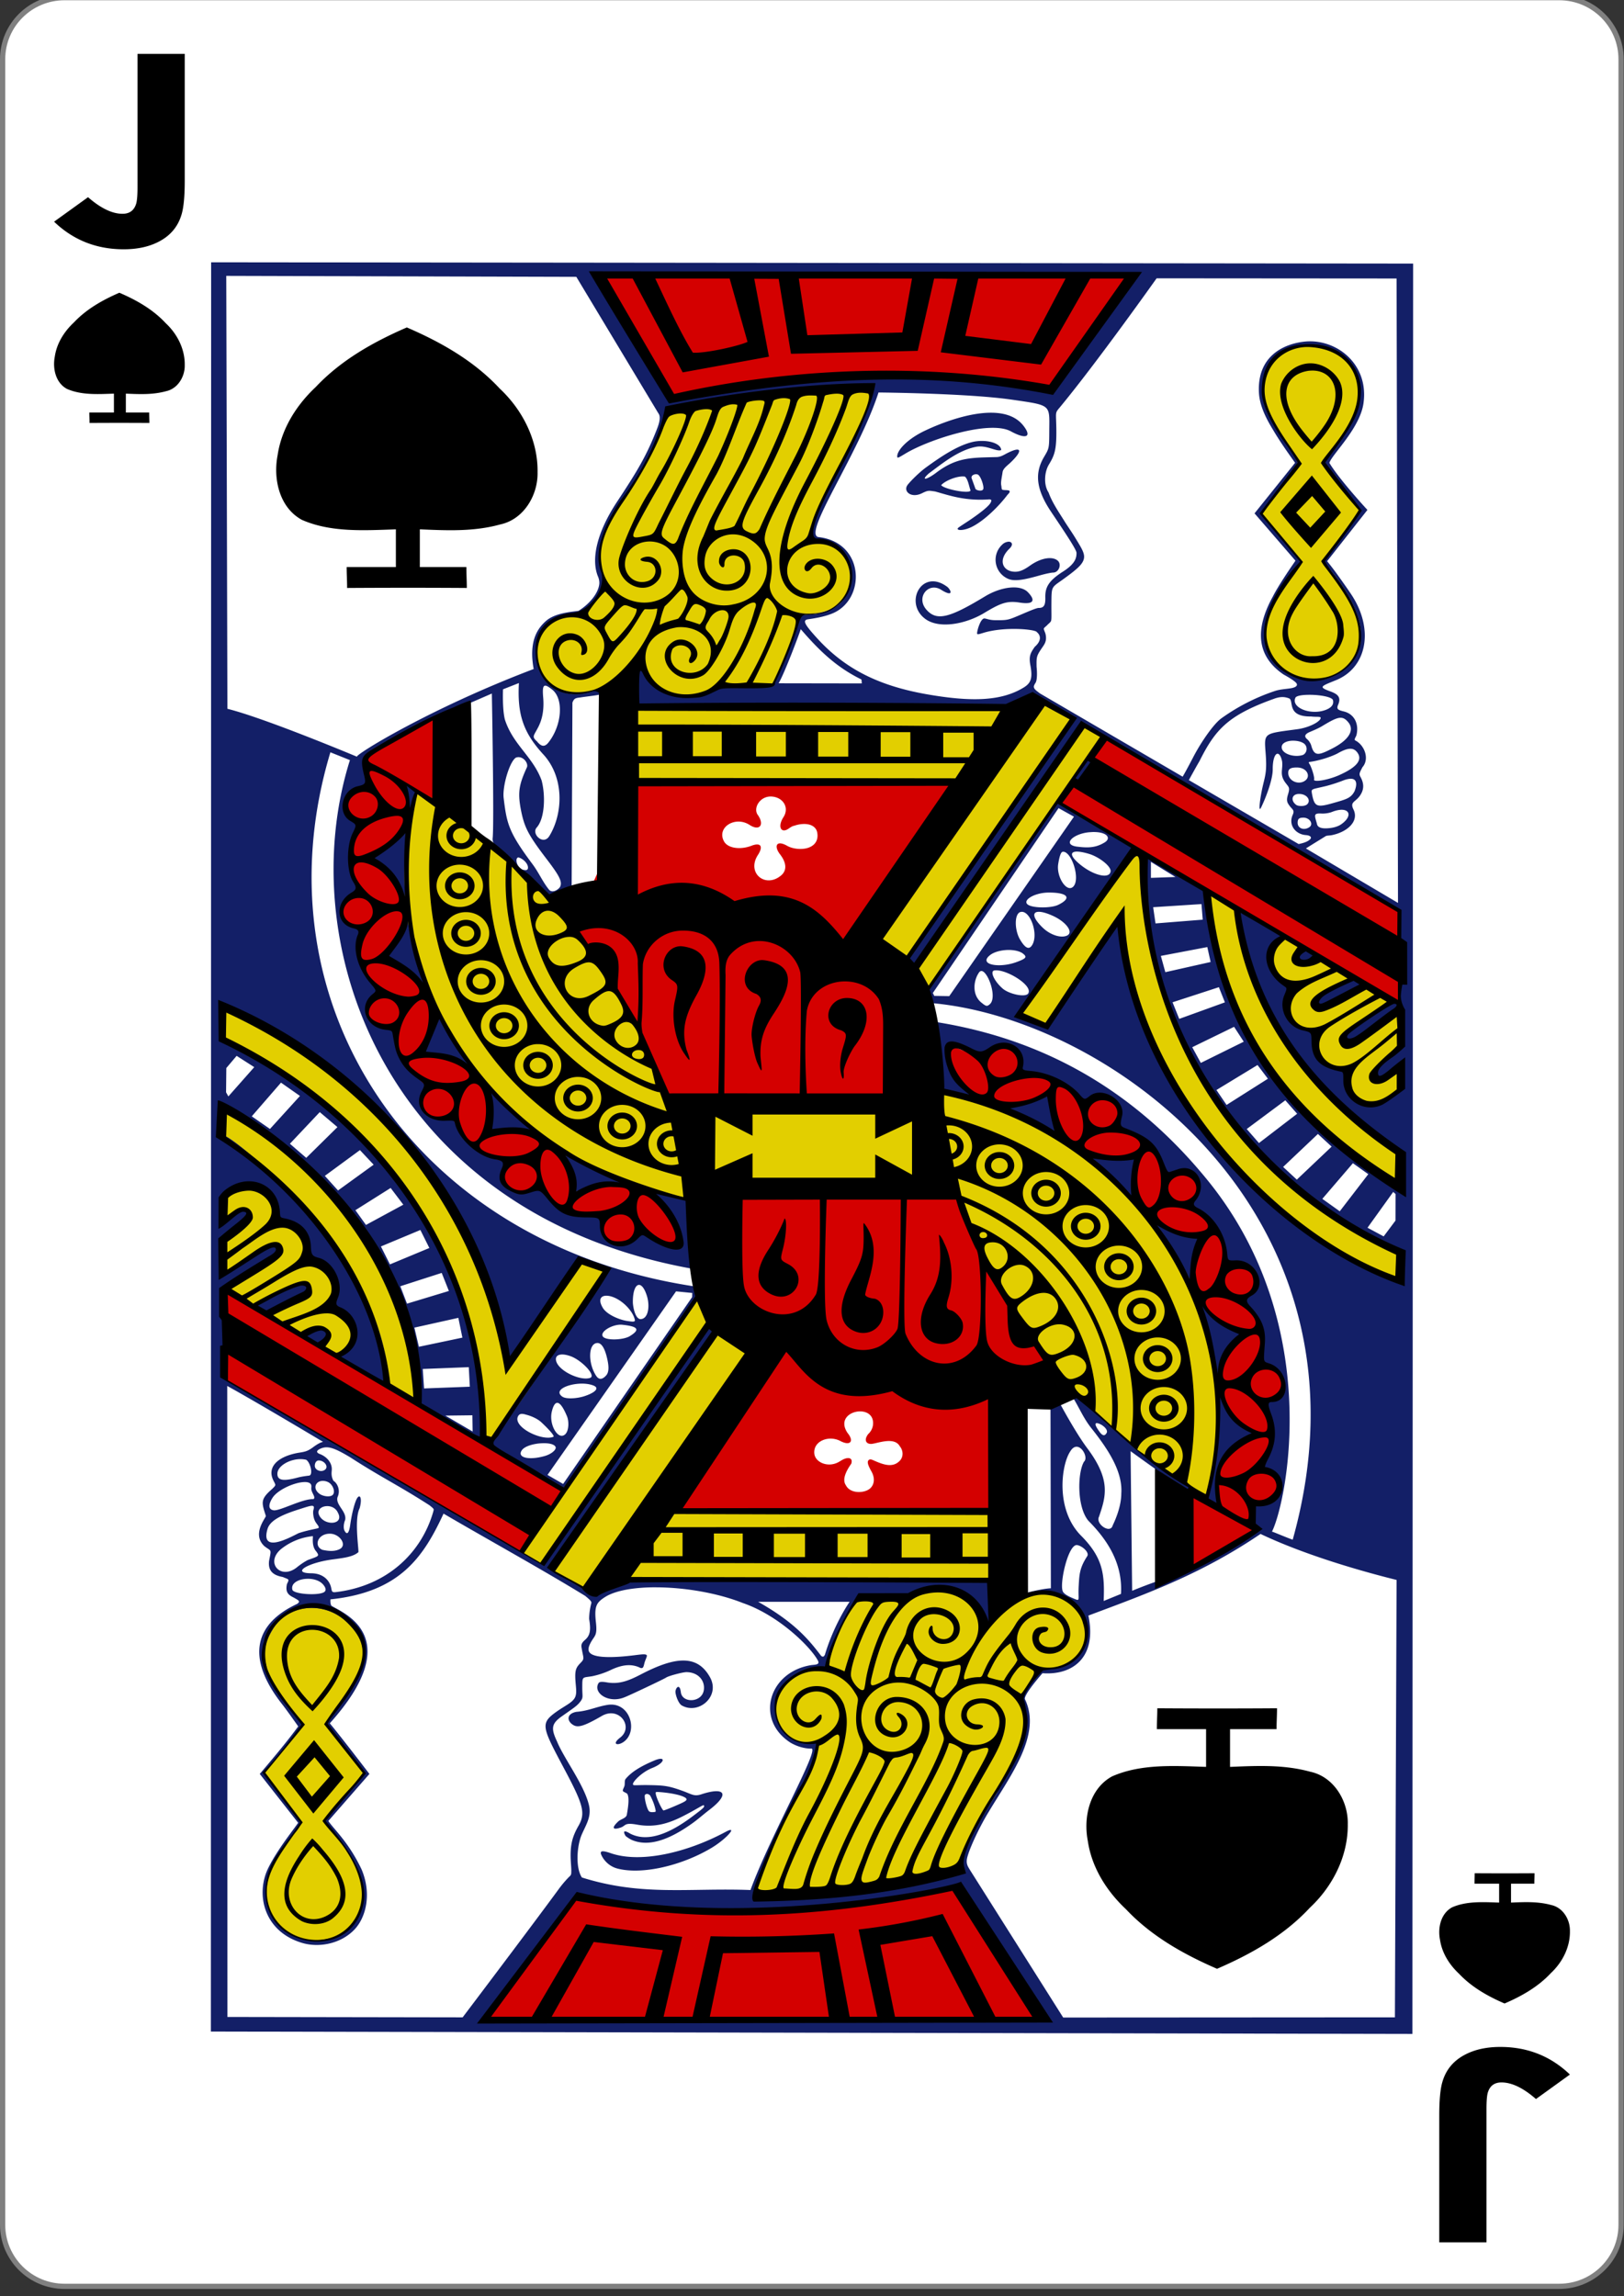 <svg xmlns="http://www.w3.org/2000/svg" width="99" height="140"><rect width="100%" height="100%" fill="#333333" stroke="none"/><path d="M9.298 719.743h215.404c4.93 0 8.92 4.005 8.92 8.938v314.362c0 4.934-3.99 8.938-8.92 8.938H9.298c-4.93 0-8.92-4.004-8.92-8.938V728.681c0-4.933 3.99-8.938 8.92-8.938Zm0 0" style="fill-rule:nonzero;fill:#fff;fill-opacity:1;stroke-width:.756;stroke-linecap:butt;stroke-linejoin:miter;stroke:gray;stroke-opacity:1;stroke-miterlimit:4" transform="matrix(.423 0 0 .42 0 -302.435)"/><path d="M11.262 10.996c0 .957-.063 1.652-.196 2.086-.222.754-.703 1.313-1.433 1.676-.582.293-1.278.441-2.094.441-1.66 0-3.074-.562-4.242-1.683l2.07-1.493c.774.676 1.473 1.012 2.102 1.012.43 0 .707-.207.832-.617.054-.18.082-.512.082-1.004V3.285h2.879ZM87.738 129.004c0-.957.063-1.652.196-2.086.222-.754.703-1.313 1.433-1.676.582-.293 1.278-.441 2.094-.441 1.66 0 3.074.562 4.242 1.683l-2.07 1.493c-.774-.676-1.473-1.012-2.102-1.012-.43 0-.707.207-.832.617-.054.18-.082.512-.082 1.004v8.129h-2.879ZM5.457 25.79c0-.235-.012-.403-.012-.638h1.5V24c-.949.031-1.976.102-2.867-.29-.687-.374-.879-1.245-.738-1.964.117-.812.57-1.531 1.164-2.086.77-.816 1.75-1.37 2.773-1.812 1.047.449 2.051 1.02 2.828 1.859.704.656 1.172 1.582 1.157 2.555.015.699-.422 1.437-1.14 1.59-.806.222-1.622.183-2.45.148v1.152h1.422c0 .235.011.403.011.637a283.894 283.894 0 0 0-3.648 0ZM89.898 114.21c0 .235-.011.403-.011.638h1.5V116c-.95-.031-1.977-.102-2.867.29-.688.374-.88 1.245-.739 1.964.117.812.57 1.531 1.164 2.086.77.816 1.75 1.37 2.774 1.812 1.047-.449 2.05-1.02 2.828-1.859.703-.656 1.172-1.582 1.156-2.555.016-.699-.422-1.437-1.14-1.59-.805-.222-1.622-.183-2.45-.148v-1.152h1.422c0-.235.012-.403.012-.637-1.113.008-2.445.008-3.649 0ZM21.16 35.848c0-.465-.027-.805-.027-1.274h3v-2.3c-1.899.062-3.953.203-5.73-.579-1.376-.75-1.758-2.496-1.481-3.933.238-1.621 1.144-3.059 2.328-4.168 1.54-1.637 3.504-2.742 5.55-3.63 2.095.903 4.102 2.044 5.66 3.724 1.403 1.312 2.34 3.164 2.31 5.105.03 1.398-.84 2.879-2.282 3.184-1.61.445-3.242.367-4.894.296v2.301h2.836c0 .469.027.809.027 1.274-2.227-.016-4.89-.016-7.297 0ZM70.55 104.152c0 .465-.027.805-.027 1.274h3v2.3c-1.898-.062-3.953-.203-5.73.579-1.375.75-1.758 2.496-1.48 3.933.238 1.621 1.144 3.059 2.328 4.168 1.539 1.637 3.504 2.742 5.55 3.63 2.094-.903 4.102-2.044 5.66-3.724 1.403-1.312 2.337-3.164 2.31-5.105.03-1.398-.845-2.879-2.282-3.184-1.613-.445-3.242-.367-4.895-.296v-2.301h2.836c0-.469.028-.809.028-1.274-2.23.016-4.891.016-7.297 0Zm0 0" style="stroke:none;fill-rule:nonzero;fill:#000;fill-opacity:1"/><path d="m12.871 15.992-.016 107.871 73.247.145.043-107.938Zm23.266.633 33.187.11s-3.804 4.484-4.59 6.527c-.609.715-.886.586-1.894.398-2.7-.64-7.242-.629-9.5-.668-4.262-.172-8.094 1.031-12.36 1.227-1.476-2.246-3.613-5.07-4.843-7.594Zm-22.344.195 21.34.059 5.004 8.324c.183.235.008.711-.098.98-.621 1.587-1.164 2.505-2.414 4.395-1.184 1.79-1.61 3.43-1.188 4.531.063.133.118.34.094.512-.066.55-.574 1.188-1.261 1.621-.47.07-1.442.125-2.004.633-.485.434-.88 1.07-.817 2.234.028.418.086.68.086.68-6.363 2.414-10.922 5.246-10.773 5.348-.059-.024-5.594-2.348-7.899-2.922Zm56.715.149 14.629.011.086 38.07-5.614-3.32c.461-.292.746-.464 1.23-.765.087-.024.247-.024.352-.047.98-.2 1.66-.867 1.32-1.559-.23-.468.087-.437.372-.82.316-.434.25-.816.047-1.18-.098-.18-.043-.25.125-.582.449-.507.125-1.363-.453-1.64-.063-.082.062-.207.09-.325.163-.687-.137-1.289-.79-1.44-.332-.083-.445-.134-.328-.407.211-.485-.066-.664-.5-.82-.734-.266-.527-.31.38-.68 1.855-.762 2.292-3.024 1.015-5.074-.16-.262-.594-.875-.89-1.286-.34-.48-.677-.89-.677-.89l2.457-3.125s-1.71-1.848-2.32-2.867c.145-.504 1.856-2.09 2.078-3.625.348-2.41-1.656-3.953-3.555-3.774-1.316.13-2.937.895-2.816 3.125.04.696.336 1.41.871 2.278.38.648.863 1.335 1.332 1.992L76.477 31.3l2.496 2.887s-.032.042-.086.124c-.25.36-.973 1.422-1.285 2.043-.918 1.66-1.247 3.485.644 4.77.332.184.586.34.727.469.187.168.07.297-.227.36-.351.066-.71.062-1.078.194a12.193 12.193 0 0 0-3.223 1.657c-.472.347-1.238 1.457-1.703 2.355-.508.977-.648 1.195-.648 1.195l-8.688-5.07s-.222-.16-.281-.222c-.164-.165-.105-.258.008-.442.094-.156.097-.613.058-.96-.011-.665-.007-.665.41-1.278.149-.215.212-.43.126-.762-.137-.371-.149-.254.113-.508.101-.113.222-.172.242-.293.027-.168.008-.457.012-.992.008-1.082-.008-.992.656-1.465.824-.59 1.133-.867 1.266-1.133.187-.382 0-.671-.465-1.433-.211-.348-.54-.817-.7-1.082-.296-.473-.722-1.094-.93-1.688-.308-.457-.26-1.246.024-1.71.36-.587.461-.938.45-2.118-.012-1.09-.102-.988.207-1.355 2.28-2.754 5.906-7.875 5.906-7.875Zm9.297 4.027c.05 0 .097.004.148.004.719.031 1.434.242 2.094.828.902.824.84 2.012.543 3.246-.133.36-.238.727-.516 1.102-.152.207-.277.402-.277.426 0 .027-.223.355-.496.726-.266.367-.57.875-.57.875s.425.695 1.18 1.567c.566.77.933 1.437.976 1.398 0 0-.145.332-.34.57-.598.715-1.7 2.207-1.742 2.364-.008.035-.125.074-.121.113.007.137.226.3.554.715 1.985 2.48 2.266 4.578.774 5.812-.739.613-1.473.805-2.258.727-1.438-.14-2.766-1.262-2.61-2.89.07-.75.028-.977.512-1.849.219-.488.711-1.332 1.043-1.753.285-.305.594-.739.594-.739s-.707-.992-2.004-2.386a2.358 2.358 0 0 1-.379-.598l2.223-3.004s-.258-.582-.692-1.172c-.89-1.21-1.464-2.496-1.457-3.219.012-1.804 1.305-2.859 2.82-2.863Zm5.535 42.91c-1.313.637-2.59 2.813-.09 1.297l.063 1.25c-1.301 1.68-3.84.45-3.196-1.293-1.754.207-2.027-1.418-1.937-2.187-2.309-.461-1.512-2.688-1.512-2.688-1.332-1.015-1.566-2.082-.488-3.203-1.09-.621-1.399-1.016-2.598-1.465.918 7.461 5.336 11.336 9.984 14.79 0 0 .102 2.402-.43 1.96C78.5 67.844 74.235 62.676 73.5 54.31c-.055.132-3.145-2.18-3.656-2.059-1.07 13.547 10.754 22.45 15.668 24.203 0 0 .07 1.887-.012 1.895-7.453-2.965-15.742-11.664-17.336-22.016l-4.398 6.207-1.645-.64 7.11-10.215-4.81-2.75-7.827 11.312s-.207.941.36.926c10.987 1.074 27.327 13.113 21.85 32.703-.472-.168-1.23-.504-1.265-.492.86-1.688 3.254-12.625-3.953-21.461-3.305-4.047-8.426-8.356-16.64-9.629.675 1.277.382 4.176.382 4.176l1.914.355c-.648-.625-1.187-1.136-1.445-1.812-.356-1.051.168-1.676 1.445-1.051.508.262.637.25 1.13-.082 1.03-.7 2.202.02 1.933 1.18-.04.171.008.277.496.32 1.11.098 2.222.598 2.945 1.383.356.414.434.351.75.105.77-.613 2.05.235 1.82 1.18-.129.543-.058.672.215.777 1.512.578 1.883.942 2.352 2.149.172.441.312.586.402.562.063-.02.309-.094.528-.172 1.128-.386 1.789.856.988 1.828-.164.2-.043.391.25.536.937.468 1.574 1.582 1.683 2.75.043.445.094.445.582.425 1.246-.047 1.84 1.489.829 2.055-.356.195-.29.453-.016.75.73.785.898 1.356.836 2.25-.086 1.195-.004 1.172.414 1.316 1.21.422.984 2.188-.203 2.18.855 1.82-.27 4.04-.235 4.078 2.286 1.172.223 2.418-.441 2.2 0 0-.34.816.047 1.238-2.004 2.418-4.629 2.816-7.531 4.02l-.094-8.512a146.01 146.01 0 0 0 3.601 2.539s.305-.082.028-.317c-.531-.449-1.871-1.238-2.246-1.55-.809-.563-3.77-3.145-4.297-3.758-.238-.407-.594-.172-.582-.149.351.559.617 1.211 1.074 1.793.992 1.25 1.953 2.645 1.855 4.02-.003.773-.34 1.566-.527 1.953-.14.531-1.062-.09-.832-.535.41-1.22.754-2.22-.719-4.18-.715-.957-1.644-2.691-1.644-2.691l-.594.128.023 11.106c-.5.016-1.761.316-1.5.324 3.938-.719 5.141 4.418 1.34 4.586-.722.024-1.468 1.156-1.547 1.774.036 1.492.274 3.062-.921 4.496-.317.379-.461.976-.754 1.445-1.461 2.36-2.114 3.71-1.961 4.32.035.156.07.364.07.364-4.652 1.062-8.144 1.332-12.832 1.433-.047-.066 1.574-4.223 2.758-6.355.87-1.575 1.324-2.649 1.078-2.973-3.719.168-3.004-4.805.55-4.629 0 0 .895-2.863 1.891-4.156.946-.48 2.852.176 3.918-.469 2.512-.703 4.16 2.008 4.16 2.008l.676-2.578-22.23-.098s-2.29.781-3.461.34c-.75-.281-1.606-1.082-1.61-1.082 0 0 8.497-12.441 9.743-14.234.101-.149-.22-.461-.22-.465-.046-.407-9.89 13.582-9.85 14.199 0 0-.262.34-.735.039-5.566-3.5-18.867-11.031-18.867-11.031l-.02-5.578c4.63-2.66 4.207-3.746-.074-.848-.059.047-.09-2.094-.09-2.094 3.262-2.66.551-1.828-.094-.906.016-.664-.156-1.563.313-1.961 1.426-1.2 3.105-.098 3.191 1.676 1.86.332 1.63 1.824 2.11 2.422 1.894.976.894 2.457 1.367 2.96 1.996 1.15.605 2.997.18 2.958.254.152 2.738 1.672 2.949 1.617-.215-7.961-9.824-15.559-10.094-15.16l.207-1.715s12.008 7.004 11.902 18.246l3.832 2.074c-.343-11.531-5.988-19.316-15.644-24.27l-.207-2.171C21.69 64.785 29.21 71.75 30.96 83.16l4.488-6.351 1.582.699-7.207 10.543 4.5 2.699c3.492-4.191 6.403-9.328 8.176-11.773a7.34 7.34 0 0 0-.145-.543C25.2 75.852 15.531 61.188 20.141 45.867l1.191.477c-3.578 11.347 2.258 27.68 20.918 31.02-.04-1.208-.27-4.173-.27-4.173s-2.453-.671-2.09-.402c.598.465 1.95 2.484 1.38 3.203-.41.051-1.098-.156-1.848-.66-.285-.187-.293-.148-.61.16-.882.86-2.164.367-2.175-.812-.004-.496-.024-.606-.801-.61-1.176-.007-1.703-.191-2.406-1.05-.5-.61-.457-.614-1.043-.43-1.13.492-2.028-.535-1.676-1.383.176-.398-.008-.523-.523-.602-.997-.152-2.125-1.293-2.333-2.226-.043-.192-.148-.238-.738-.219-1.152.035-1.793-.601-1.336-1.496.246-.484.317-.68-.144-1.008-.567-.398-.887-.68-1.137-1.164-.2-.387-.23-.633-.367-1.457-.047-.285-.153-.332-.559-.379-1.195-.144-1.664-1.258-.789-1.98.266-.219.266-.215-.14-.692-.782-.922-1.07-2.125-.73-2.925.089-.22 0-.485-.278-.547-1.09-.246-1.11-1.348-.067-1.965.305-.18.32-.3.09-.664-.402-.633-.379-2.293.008-3.09.25-.512.246-.527-.14-.75-.829-.484-.59-1.809.386-2.027.477-.106.508-.164.379-.688-.227-.937-.266-1.18.34-1.55 1.668-.989 5.941-2.88 5.941-2.88l1.41-.613s.145 7.867.051 8.797c-.055.398.34.64.8 1.059.95.851 1.47 1.879 2.735 2.593 0 0 .79-.402 1.278-.687l.047-11.207c.101-.254.167-.281.492-.317.27-.046.949-.117 1.175-.175.543-.149.63-.348-.085-.282-.215.02-.54.102-.903.172-2.238.61-3.89-2.566-2.187-4.168.328-.265 1.547-.73 2.105-.761.16 0 .637-.536.961-1.032.328-.496.465-.867.277-1.367-.394-1.047-.02-2.656 1.16-4.414 1.282-1.66 2.266-3.512 2.786-5.48 4.527-.5 8.367-1.528 12.46-1.301.16 1.262-4.476 8.7-3.507 9.137 3.648.796 2.402 4.738-.371 4.609-.414-.004-.453.031-.719.867-.504 1.223-.828 2.156-1.367 3.293-.004.293-.227.266-1.742.254-1.387-.188-2.344.504-3.352.543-1.285.055-2.383-.508-2.828-1.441-.2-.414-.383-.141-.39.843-.005.785-.04 1.242-.04 1.242s5.313.016 11.367.024c12.239.02 11.02.191 11.993-.254.566-.258.937-.535 1.918.047 1.574.937 1.52.809 1.062 1.41-3.074 4.16-9.875 14.172-9.875 14.172l.477.422s6.867-9.895 9.996-14.528c.14-.152.797.04.797.04l18.73 11.109c-.156 1.68.028 5.441.028 5.441-5.266 2.551-3.657 3.848-.032.762ZM53.555 23.93s5.433.043 8.156.441c2.387.348 2.266.281 2.254 1.863-.004 1.121-.008 1.098-.324 1.633-.582.992-.48 1.973.437 3.34.895 1.332 1.547 2.313 1.547 2.5 0 .293-.055.652-.828 1.145-.914.582-1.086.988-1.074 1.582.011.476-.09.632-.403.632-.125-.004-.57.188-1.047.391-.84.36-.84.36-1.62.355-.395-.003-.583-.136-.692-.097-.211.09-.402.73-.398.918.023.066.136.027.367-.043 1.297-.406 3.226-.223 3.28-.047.263.215.263.55-.132.895-.254.367-.371.558-.266 1.124.145.774.04 1.079-.394 1.348-1.32.813-3.082.914-5.902.422-2.97-.52-5-1.555-6.688-3.402-.754-.828-.941-1.117-.57-1.172.46-.067.972-.153 1.445-.34 2.086-.816 2.05-4.305-.762-4.668-1.148-.035 2.368-4.969 3.614-8.82Zm2.68 2.402c-1.008.516-1.536 1.145-1.54 1.484 0 .141.035.118.516-.171 1.398-.84 5.086-2.051 6.402-1.352.95.52 1.317.348.766-.348-1.29-1.64-4.766-.297-6.145.387Zm3.605.55a2.7 2.7 0 0 0-.461.044c-.973.199-2.043.93-2.93 1.574-.437.316-1.054.945-1.152 1.11-.219.374.266.785.922.456.383-.191.418-.148.785-.101.851.234 1.82.594 3.316.48.14.028.13.059.082.176-.09.219-.62.637-1.312 1.106-.36.238-.672.437-.695.472-.11.16.367.176.89-.097.742-.383 1.598-1.23 2.117-1.914.051-.063.121-.118.145-.188.05-.156-.262-.094-.43-.137-.074-.015-.058-.183-.078-.258-.047-.199.04-.53.078-.816.031-.23.301-.41.48-.582.782-.742.723-1.078-.331-.508-.176.098-.317.156-.489.168-1.55.043-2.449-.012-3.746.985-.574.421-.918.464-.406.011.781-.574 1.758-1.394 2.844-1.613.652-.148 1.273.309 1.562.191 0-.328-.547-.566-1.191-.558Zm-.227 2.052c.18.105.356.66.336.847-.02.215-.426.125-.484.024l-.223-.617c-.094-.208.2-.325.371-.254Zm-.789.125c.188.168.235.539.34.847-.066.219-1.598-.078-1.789-.324.23-.273 1.02-.598 1.45-.523Zm2.68 3.968a.6.6 0 0 0-.406.176 1.262 1.262 0 0 0 .363 2.09c.402.172 1.012.047 1.91-.207.43-.121.738-.176.82-.176.352.004.543-.492.297-.719-.285-.265-.96-.226-1.687.286-.367.261-.63.386-.926.382-.727-.007-1.082-.691-.34-1.406.25-.238.16-.414-.031-.426Zm-5.094 4.711c.86.63 2.485.301 3.578-.36.98-.589 1.383-.765 2.168-.64.961.149.926-.195.508-.629-.469-.492-1.637-.34-2.613.25-2.16 1.309-2.942 1.528-3.57.82-.676-.761.128-1.734.921-1.202.653.402.641.101.371-.176-1.566-1.207-2.699.953-1.363 1.937Zm-7.597.621c1.09 1.262 2.136 2.305 3.703 3.07l.02.239-5.075-.008c.355-.566 1.36-3.265 1.352-3.3Zm-17.18 3.286c-.106 1.902.265 3.02 1.488 4.351 1.297 1.41 1.203 3.613.367 4.977-.37.601-1.12-.141-.765-.524.504-.578.53-1.988.293-2.87-.536-1.458-1.746-2.173-2.239-3.712-.164-.66-.113-1.84-.113-1.84Zm1.59.16c.086-.012.23.074.437.238.719.566.598 2.187-.226 3.227-.25.316-.461.226-.7-.067-.324-.293-.21-.32.059-.836.285-.535.379-1.137.32-1.844-.039-.472-.023-.699.11-.718Zm46.535.558c.633-.011 1.426.114 1.5.32.066.258-.082.462-.438.598-.925.356-2.152-.144-1.843-.754.078-.109.402-.16.78-.164Zm-1.606.137c.184-.004.325.04.438.082.3.145-.176 1.121 1.336 1.102.363.046.629-.028.578.12-.074.223-.723.563-1.426.657-2.105.285-2.016.187-1.918 1.547.063.883 0 1.183-.133 1.719-.23.933-.32 1.832-.168 1.539.207-.399.73-1.649.727-2.36-.004-1.047.406-1.254.57-.496.07.504-.176.79.196 1.3.21.29.304.282.164.731-.121.395-.036.508.113.711.152.2.305.246.176.528-.278.61.16 1.183.793 1.234.289.02.37.137.285.238-.156.176-.465.258-.719.309l-6.691-3.898s.496-.907.644-1.149c.961-1.922 1.723-2.797 4.535-3.805.192-.074.36-.105.5-.109Zm3.555 1.262c.188-.004.324.082.477.265.41.48.054 1.082-.957 1.602-.864.445-1.114.5-1.301-.203a.932.932 0 0 0-.23-.348c-.204-.164-.157-.305.097-.426.121-.058.512-.203.82-.39.54-.328.86-.492 1.094-.5Zm-2.848 1.398c.211.004.43.047.59.145.27.156.27.554 0 .715-.535.199-1.383-.067-1.312-.516.035-.23.37-.352.722-.344Zm3.442.492c.191-.007.336.075.453.243.316.445-.055.89-1.113 1.363-.7.312-1.594.449-1.536.265.051-.148-.199-.878-.312-.992-.043-.125.016-.011.894-.265.32-.094.708-.246.883-.348.305-.172.543-.262.73-.266Zm-50.188 1.149c-.492 1.078-.566 1.55-.336 2.683.196.942.422 1.414 1.48 2.805.81 1.059 1.067 1.473.872 1.805-.137.18-.445.347-.637.176-.394-.47-.629-1.04-1.015-1.563-1.48-1.98-1.582-2.484-1.774-4.05-.086-.716.363-2.235.75-2.466.43-.152.793.364.66.61Zm34.219-.496a.19.19 0 0 0-.11.058c-.202.184-.777 1.04-.757 1.168.043.282.3.098.965-.797.164-.214.054-.445-.098-.43Zm12.746.488c.594.016.805.5.54.754-.391.367-1.087.09-1.087-.426 0-.223.114-.332.547-.328Zm3.29.687c.339.016.382.325.202.77-.226.414-.496.484-1.312.715-.977.277-1.133.238-1.281-.578-.055-.317-.028-.246.87-.465a9.151 9.151 0 0 0 1.075-.352c.183-.066.332-.093.445-.09Zm-57.618.368.238 1.652.39-1.234Zm54.445.558c.48 0 .739.39.493.63-.133.128-.481.132-.645.054-.383-.254-.313-.688.152-.684Zm-14.664.864.938.523-7.602 10.941-.914-.015-.086-.176Zm17.246.101c.559-.004.61.477-.07.922-.281.16-.59.2-.836.21-.336.013-.562-.066-.59-.28-.148-.52-.23-.653.293-.621.102.007.387-.008.614-.094.234-.094.43-.133.59-.137Zm-2.324.48c.387 0 .633.387.375.575-.324.23-.723.086-.723-.262.004-.227.07-.312.348-.312Zm-54.683.774-2.067 1.668c.758.82 1.395 1.637 2.05 2.492Zm41.808.105c.895-.03 1.192.364.766.63-.578.355-1.074.335-1.73.253-.868-.144-.177-.781.773-.87l.191-.013Zm-.953 1.192c.18-.004.45.043.793.148.586.184 1.32.742 1.285 1.055-.058.504-1.098.242-1.933-.48-.524-.45-.543-.711-.145-.723Zm-.793.008c.508.043 1.016 1.613.621 2.097-.387.473-1.07-.547-.945-1.343.05-.317.137-.735.273-.75.016-.004.031-.004.051-.004Zm-33.23.347c.285.063.652.422.574.696-.059.113-.18.078-.309.05-.238-.09-.418-.39-.375-.64.024-.067.055-.102.11-.106Zm38.558.27 1.496.922-1.496.054Zm-6.195 1.871c1.148.004 1.39.344.535.754-.355.172-1.223.203-1.672.062-.71-.226.145-.824 1.137-.816Zm9.277.703.078.95-2.879.23-.144-.989Zm-9.949.473c.2-.012.516.07.934.265.78.368 1.226.985.824 1.18-.367.176-1.02-.031-1.48-.473-.61-.586-.66-.953-.278-.972Zm-.98 0c.523.031.976 1.336.632 1.984-.191.352-.43.274-.77-.308-.331-.563-.35-1.555.032-1.665a.485.485 0 0 1 .105-.011Zm-37.438.37-1.258 2.306 2.281 1.816Zm48.723 1.778.203.91-2.762.621-.273-.992Zm-12.067.176c.336.008.657.082.836.227.254.203.2.292-.398.511-1.059.395-2.364.157-1.606-.43.266-.206.735-.312 1.168-.308Zm17.95-.05c-1.055.644-.04 1 .714.51-.054-.167-.492-.51-.715-.51ZM60.757 59.16c.754.024 2.234.965 1.918 1.418-.172.246-1.16.035-1.555-.308-.516-.45-.789-1.055-.504-1.102.043-.008.09-.008.14-.008Zm-.953.043c.39-.066 1.011 1.59.543 2.016-.176.156-.227.148-.52-.09-.59-.477-.488-1.356-.137-1.848a.188.188 0 0 1 .114-.078Zm23.191.871c-.101-.172-.23-.254-.371-.351-3.668 1.285-2.727 2.511.371.351Zm-8.691.114.367.925-2.785 1.008-.407-1.012Zm-47.594 1.75-.941 2.261c1.023.008 1.945.45 2.878.84Zm48.52.667.59.907-2.618 1.293-.523-.957Zm-60.805 1.77 1.074.688-1.578 1.785-.14-.25.015-1.48Zm62.234.559.633.836-2.52 1.597-.617-.91ZM17.13 66.008l1.156.812-1.828 2.012-1.11-.77Zm12.734.496-.054 2.422 2.726.097Zm31.485 1.094 3.093 1.625-.464-2.48c-.809.14-1.848.62-2.63.855Zm17.004-.512.722.82-2.328 1.785-.746-.855Zm-58.86.719 1.078.914-1.902 1.875-.996-.86Zm60.848 1.332.836.773-2.121 2.012-.836-.774Zm-58.399.984.836.89-2.172 1.571-.804-.89Zm12.512.207.61 2.375c-.043-.172 2.703-.707 3.062-.527Zm31.984.203 2.594 2.496.293-2.406Zm16.036.39.937.669-1.738 2.262-1.063-.758Zm-58.66 1.509.773 1.02-2.277 1.234-.645-.899Zm61.117.242.144.129-.004 1.617-.722.965-.985-.528Zm-14.668 1.812 2.293 3.801.648-2.836c-.848-.008-2.191-.504-2.941-.965Zm-44.637.508.547 1.098-2.402 1-.551-1.094Zm1.3 2.617.438 1.102-2.554.773-.407-1.062Zm-11.429 1.996.797.508c4.148-1.988 2.855-2.574-.797-.508Zm23.441-1.265c.157-.016.336.183.481.62.223.657.105 1.478-.387 1.466-.328-.035-.453-.809-.453-1.035-.004-.66.156-1.032.36-1.051Zm2.274.394.988.098-.008.254-7.863 11.39-.953-.55ZM36.973 79c.316 0 .773.2 1.18.594.238.234.492.566.554.91-.008.113-.219.07-.422.043-.523-.067-1.289-.399-1.535-.805-.3-.5-.133-.746.223-.742Zm36.168.406 1.05 4.664c.325-1.168 1.008-1.843 1.516-2.757-1.336-.563-1.883-1.227-2.566-1.907Zm-45.2.942.247 1.207-2.653.558-.273-1.168Zm9.883.418c.04 0 .074 0 .114.004.968.101 1.105.296.453.695-.395.242-1.465.277-1.641.02-.188-.278.512-.712 1.074-.72Zm-19.226.71.82.438c1.41-.93-.129-1.113-.82-.437Zm17.832.407c.297.004.476.484.578.926.101.43.137.816-.043 1.035-.223.261-.442.308-.617.047-.516-.766-.5-2.016.082-2.008Zm-2.184.699c.137-.004.313.027.516.098.687.234 1.597 1.195 1.215 1.328-.57.195-1.813-.371-2.047-.95-.117-.288.011-.464.316-.476Zm-5.668.773.063 1.192-2.79.105-.081-1.187Zm6.824 1.004c.278-.007.551.028.77.114.402.156.11.441-.574.66-.453.14-1.098.18-1.325.015-.527-.382.305-.765 1.13-.789Zm-21.55.141c1.91 1.055 5.843 3.41 5.843 3.41-.187.035-.386.168-.57.297-.14.11-.297.207-.43.258-.21.078-.406.09-.582.125-1.23.242-1.836.879-1.449 1.668.148.308.188.262-.074.523-.735.637-.645.828-.383 1.645.004.117-.871 1.097-.098 1.836.43.343.45.129.293.906-.05.465.086.848.832.98.41.172.407.114.258.434-.097.457.047.648.399.813.32.183.449.234.222.394-2.476 1.156-3.238 3.168-.902 6.133.277.351.969 1.336.969 1.336-.79 1.066-1.54 1.945-2.344 2.898l2.34 2.98c-.38.544-1.266 1.641-1.809 2.727-.816 1.633-.277 3.918 2.074 4.602 1.008.293 2.34.055 3.176-.832.684-.723 1.055-2.153.43-3.645-.785-1.672-1.727-2.492-2.031-2.965l2.504-2.867s-1.727-2.261-2.415-3.086c4.696-5.238.86-6.703.125-7.152-.113-.07-.085-.406-.085-.406 4.214-.438 5.656-2.551 6.894-5.227 2.516 1.477 6.117 3.465 8.64 5.02.243.203.403.332.368.445a3.873 3.873 0 0 0-.133.953c.117.695.059 1.012-.246 1.277-.29.25-.234.364-.188.633.083.473.16.52-.07.754-.285.293-.379.43-.328 1.137.031.422.09.738-.027.984-.16.325-.59.489-1.153.89-.988.708-.855.927.508 3.493 1.164 2.184 1.297 2.688.848 3.461-.367.648-.508 1.148-.465 2.082.012.238.035.492.035.621-.004.3 0 .266-.191.453a6.889 6.889 0 0 0-.547.649c-1.621 2.218-5.887 7.86-5.887 7.86l-14.34-.024Zm20.109 1.031c.168-.011.371.262.602.817.132.32.117.875-.098 1.09-.426.425-1.016-.57-.828-1.364.082-.355.195-.535.324-.543Zm40.328-.601c0 2.023-.047 4.644-.809 6.578l.864.355c-.278-1.984.07-3.613 2.066-4.472-.91-.563-1.605-1.512-2.12-2.461Zm-42.477 1.273a.81.81 0 0 1 .235.043c.324.078.719.25.957.473.41.383.836.84.73.883-.68.273-2.402-.555-2.175-1.204.05-.136.136-.191.253-.195Zm-3.015.086.015.992-1.664-.972Zm38.058.477c.27.023.684.343.622.566-.118.242-.258.223-.446-.031-.23-.32-.324-.516-.176-.535Zm-33.77 1.226c.407-.012.755.07.794.262 0 .183-.309.418-.688.523-.949.266-1.66.094-1.398-.328.16-.281.773-.445 1.293-.457Zm33 1.121c-.401.657-.448 2.75.259 3.602 1.097 1.105 2.11 2.547 1.992 4.465l-1.055.43c.059-1.579-.011-2.602-1.36-3.962-1.605-1.593-1.226-4.351-.675-5.16.477-.8 1.164.332.84.625Zm-46.226-.87c.336-.02.75.163 1.496.612 1.91 1.235 2.946 1.707 4.84 2.93.278.235.262.2.215.387-.726 2.527-2.828 4.531-5.941 4.898-.36.043-.176-.164-.39-.558-.227-.407-.638-.586-1.099-.59-1.285-.012-.183-.668 1.387-.856.52-.074 1.145-.136 1.473-.425.074.03-.274-1.973.082-2.68.18-.637.008-.941-.188-.55-.12.241-.293.886-.382 1.546-.079.559-.207.637-.352.363-.066-.12-.063-.414.04-.644.116-.528-.61-.922-.462-1.403.192-.402-.008-.847-.254-.992-.133-.261-.117-.449-.101-.633.043-.425-.27-.835-.762-1.011-.215-.102-.148-.211.074-.313a.945.945 0 0 1 .324-.082Zm-1.562.718c.125 0 .246.012.363.039.254.14.457.938.176.969-.106.011-.43.05-.684.117-.851.227-1.257.2-1.242-.25.02-.457.719-.863 1.387-.875Zm1.137.082c.336.004.605.363.394.55-.219.2-.64.055-.637-.23 0-.152.079-.32.243-.32Zm.226 1.246a.747.747 0 0 1 .317.063c.312.132.496.62.296.8-.152.137-.585.09-.816-.09-.414-.32-.215-.761.203-.773Zm-1.058.07c.191.004.332.059.37.184.032.105-.023.2.028.352.082.234.246.414.105.507-.656-.035-2.015.715-2.41.68-.328-.039-.363-.316-.082-.762.332-.515 1.407-.972 1.989-.96Zm.394 1.45c.145-.008.168.066.11.254-.04.136-.008.457.093.664.11.222.305.355.203.445-.168.043-.73.144-1.203.305-.61.308-2.324 1.238-1.894-.247.14-.496.77-.84 1.87-1.19.419-.134.68-.224.821-.231Zm.899.02c.265-.02.57.097.703.398.398.722-.743.824-1.106.222-.219-.355.063-.597.403-.62Zm.218 1.679c.594.004 1.051.672.621.926-.316.175-.71.14-1.078.058-.547-.219-.297-.988.457-.984Zm56.73.015c2.255 1.075 5.321 2.067 8.294 2.805l-.102 26.668-20.222.012-5.567-8.813s-.184-.285-.246-.41c-.11-.242-.07-.437.008-.687.183-.598.742-1.778 1.254-2.614 1.347-2.25 3.254-4.718 2.222-6.879-.12-.25 1.067-1.59 1.067-1.59 1.828.137 3.336-.949 2.797-3.515 3.812-1.422 6.957-2.578 10.496-4.977Zm-57.78.13c.05 0-.106.581.218.94.203.286.172.274-.515.52-.254.13-.512.32-.657.438-.98.797-1.949-.246-1.004-1.082a3.686 3.686 0 0 1 1.946-.809c.004-.004.008-.008.012-.008Zm46.601.55c.328.055.754.453.617.672-.46.707-.484 1.09-.523 1.82-.047.82.105.938-.235.797-.222-.094-.64-.258-.734-.465-.215-.48.336-2.91.875-2.824Zm-46.922 2.055c.363-.008.746.101.961.355.18.211.2.39.02.477-.422.203-1.828.097-1.899-.164-.11-.406.387-.66.918-.668Zm21.274.52c1.714.007 3.718.34 5.265.956 2.2.754 4.14 2.684 4.578 3.508.133.25-.14.25-.375.274-2.62.394-3.492 3.336-1.28 4.742.69.394 1.253.351 1.253.351.559-.043-2.492 5.297-3.707 8.625-3.762-.14-6.602.391-10.277-.765-.399-.598-.305-1.918-.016-2.602.266-.62.613-1.097.445-1.812-.293-1.243-1.535-2.86-1.949-3.887-.367-.781-.344-1.074.293-1.523.746-.528.934-.637 1.137-.907.191-.25.11-.304.113-.867.004-.68-.012-.574.602-.672a5.015 5.015 0 0 0 1.113-.37c.8-.388 1.363-.372 1.836-.134.203.051.183-.144.27-.402.038-.11.124-.293.117-.348-.012-.117-.286-.082-.586-.047-1.2.157-2.141.188-2.63.024-.421-.145-.421-.402-.175-.832.219-.383.375-.375.285-1.176-.113-1 .04-1.21.55-1.539.642-.41 1.802-.602 3.138-.598Zm6.199.882h5.578c-.547.805-1.156 2.047-1.504 3.223-.047.094-.11.183-.238.066-.75-.984-1.61-2.035-3.836-3.289Zm-4.621 3.582c-.668.016-1.5.309-2.547.856-.715.37-1.297.605-2.05.476-.434-.074-.49-.015-.544.11-.254.578.688 1.195 1.64.789.278-.106 2.403-1.11 2.52-1.196.13-.093 1.008-.332 1.242-.328.704.008 1.137.512 1.051 1.094-.117.777-1.324.816-1.402.125-.063-.531-.305-.297-.328-.035 0 .222.183.734.386.847 1.02.582 2.364-.55 1.723-1.714-.394-.711-.937-1.043-1.691-1.024Zm-4.578 2.707c-.692.117-1.141.364-1.887.422-.613.121-.57.57-.184.8.293.18.668.071 1.742-.55 1.06-.613 1.965.664 1.122 1.317-.536.41-.168.519.195.273.937-.637.402-2.504-.988-2.262Zm3.277 3.285c-.082-.004-.211.024-.383.094-.793.332-1.402.68-1.781 1.145-.066.101-.027.27-.059.406-.027.101-.117.238-.101.308.015.063.238.13.273.188.137.234.047.836-.031 1.273-.04.207-.379.27-.516.399-.445.414-.332.539.14.379.337-.114.192-.324 1.017-.176 1.066.188 1.91-.078 2.746-.5.933-.473 1.27-.734 1.308-.68.063.094.012.145-.652.645-1.664 1.262-2.899 1.555-3.832 1.082-.281-.172-.504-.242-.293.129.027.039.254.199.41.265.961.395 2.16.059 3.691-1.043.336-.242.633-.511 1.02-.808 1.27-.969.938-1.414-.496-.942-.453.149-.582-.011-1.191-.226-.82-.293-1.09-.32-2.036-.336-.82-.012-.945.059-.941-.066 0-.16.55-.73 1.172-.977.605-.238.777-.543.535-.559Zm1.512 2.391c.152.14-.067.23-.66.488-.336.145-.645.266-.688.266-.05.086-.613-1.067-.457-1.121.063-.024 1.434.082 1.805.367Zm-2.153-.121c.137.262.243.535.297.785.012.078.07.191-.062.188-.106.015-.278.023-.34-.067-.137-.191-.285-.844-.234-.972.101-.126.285-.036.34.066Zm4.88 2.066c-.052 0-.145.035-.29.114-2.36 1.27-5.191 1.933-7.008 1.304-.613-.21-.726-.136-.504.246.157.266.461.579.93.696 1.485.375 3.88-.168 5.723-1.27.746-.45 1.363-1.09 1.148-1.09Zm13.882 3.407s4.168 7.835 4.98 8.203l-33.921-.055 5.715-7.45c.05.415 13.785 2.138 23.226-.698Zm0 0" style="stroke:none;fill-rule:nonzero;fill:#131f67;fill-opacity:1"/><path d="m29.688 123.047 5.476-7.375c8.102 1.402 15.39.66 23.375-.64l5.32 8.179Zm42.957-27.492-.036-4.383 1.672.57c-.578-2.039.887-4.168 2.223-4.25-4.27-2.937-.723-6.074-.797-6.144-4.668-2.196-2.324-5.567-2.648-5.871-5.688-1.344-3.465-5.457-3.895-5.036-3.312.91-5.133-1.62-5.191-3.675-2.864 1.48-7.29-.618-5.903-2.977 0 0 1.52.656 1.785.523 2.34-1.546 2.157.676 2.641 1.16 1.746-.23 2.774.989 3.211 1.579 2.57.004 2.465-.559 2.488 1.715 1.938.449 1.86 1.406 2.985 2.71 2.441.024 2.03.75 1.48 1.985 1.762 1.277 1.903 2.277 2.192 3.441 1.921.637 2.27.895 1.015 2.371 1.695 2.317.88 3.66 1.137 3.79 2.113 1.39 1.055 1.894.133 2.425.32 1.852.578 2.121-.168 4.004 2.43 1.574-.387 2.281-.528 2.25l-.007 1.559ZM13.793 84.133l-.05-5.426 20.605 12.14-2.606 3.727Zm27.371 7.988 4.871-9.297-1.75-10.144 13.957.277c1.57 3.254 2.516 6.02 6.535 11.406l-4.246 1.207.149 6.516Zm11.938-2.445c-.145-.27-.223-.453-.196-.574.051-.153.18-.145.348-.063.594.262 1.187.488 1.625-.008.219-.261.16-.633-.024-.847-.335-.621-1.39-.168-1.742-.149-.328.008-.457-.246-.187-.601a.902.902 0 0 0 .289-.536c.183-1.418-2.473-.914-1.55.465.42.512.175.817-.442.492-.676-.355-1.618-.023-1.586.727.023.563.804.914 1.457.574.152-.082.27-.168.379-.207.304-.12.523-.023.422.29-.274.39-.594.952-.325 1.323.27.54 1.192.489 1.508.153.219-.23.281-.606.024-1.04ZM85.3 61.172l-20.645-12.2.715-1.035c.922-.468 1.305-1.054 1.274-1.87l.558-1.126L85.32 55.543Zm-32.278-4.125 2.114 9.851-14.41.188c-.793-3.309-5.743-10.793-5.73-10.664l3.843-8.613 19.125-.02Zm-5.41-3.668c.367-.305.344-.77-.062-1.293-.387-.508-.215-.875.41-.531.348.21.894.258 1.266.148.472-.144.668-.488.597-.922-.082-.523-.719-.668-1.402-.437-.195.035-.317.183-.484.254-.368.144-.512-.258-.176-.778.37-.578-.016-1.199-.7-1.254-.73-.058-1.167.704-.867 1.118.426.597.117 1.011-.496.613-.883-.574-2.035.152-1.558 1.008.23.414.988.523 1.668.261.57-.218.738.032.394.563-.707 1.094.453 2.05 1.41 1.25Zm-20.91-9.672-.152 5.25c-2.156-1.203-1.836-1.219-1.914-1.2.633 1.579-.106 3.528-1.938 4.485 3.297 2.82 1.516 4.805.977 6.14 4.21 2.231 2.074 6.083 2.09 5.884 4.152.023 4.066 3.332 4.187 4.714 5.133-.296 4.445 3.446 5.121 3.766 2.489-1.016 5.395-.668 6.168 2.383.5 1.73-1.332.062-2.129.137-2.836 1.609-2.293-.848-2.453-1.192-2.347.203-2.664-.816-3.695-1.543-2.535.446-2.328-.316-2.18-1.722-1.988-.368-2.422-1.5-3.215-2.61-2.75.082-1.629-1.687-1.617-2.035-.336-.273-1.914-1.691-1.992-3.312-2.82-.727-1.05-2.028-.95-2.473-1.066-1.211-1.347-2.106-.988-3.633-2.507-1.07-.414-2.07-.234-2.676-.82-1.992-.223-2.586.098-3.664-1.61-1.722-.649-1.629.531-2.672.152-.191-.262-1.054-.238-1.566ZM41.18 24.254l-4.52-7.375h32.274s-3.512 4.437-4.875 6.668c-8.047-1.156-15.579-.606-22.88.707Zm0 0" style="stroke:none;fill-rule:nonzero;fill:#d40000;fill-opacity:1"/><path d="M18.652 118.258c-2.828-.586-3.308-3.832-.652-6.531.215-.215.36-.555.36-.555s-.473-.707-1.712-2.274c-.23-.293-.566-.757-.566-.757.676-.895 1.39-1.633 2.152-2.602.102-.133.29-.277.262-.398-.035-.172-.312-.344-.64-.786-1.919-2.578-2.13-3.597-1.157-5.128.914-1.438 3.098-1.606 4.43-.336 1.437 1.37 1.367 2.617-.496 5.152-.41.559-.707 1.059-.707 1.059s-.016.18.66.972a39.164 39.164 0 0 1 1.625 2.051s-.426.496-.832.93c-1.082 1.16-1.567 1.957-1.567 1.957s.07.234.235.398c2.965 3.067 2.73 6.586-.621 6.883a4.682 4.682 0 0 1-.774-.035Zm23.856-39.11c-.078-.113-10.672 15.52-10.672 15.52l1.21.71L43.18 80.923c.152.105.304.234.273.41 0 0-8.348 12.406-9.738 14.387-.04.054 2.066 1.191 2.14 1.195 3.102-1.394 16.051-.187 24.649-.668.035.024-.133 2.754-.133 2.754s-1.96-2.066-2.355-2.078c-1.953-.063-4.012.695-5.485.61-.937.261-2.011 3.39-2.222 4.171-1.711-.18-3.368 1.453-2.97 2.973.56 1.691 1.52 1.562 2.56 1.59-.098 1.914-3.801 6.953-3.817 9.437 3.918-.281 8.156-.348 12.195-1.457 0 0 1.516-3.98 3.43-6.601.633-1.004.934-2.512.68-3.461-.164-1.04.328-1.301.765-2.028.27-.457 1.258-.437 1.383-.469 2.57-.68 1.653-3.71.559-4.25-1.364-.671-3.293.372-4.035-.992-.782-1.441-.528-4.425-.528-4.425l-19.398.082s5.48-9.497 5.34-9.567c-1.5-.75-3.946-3.36-3.965-3.387Zm-12.973 8.649c.09-.961.258-16.57-15.918-24.332l.086-2.05c.102-.106 14.715 6.015 17.223 21.913l4.508-6.445 1.66.594c-2.453 3.359-7.328 11.511-7.559 10.32Zm-9.824-5.625c.668-1.8-.426-.848-1.422-.918-.68-.34-1.352-.777-1.984-1.156 4.726-2.285 1.914-2.172-.84-.57-.715-.352-1.617-1.126-1.672-1.06 5.332-3.128 3.332-3.19-.082-.929.117-2.121.035-1.324.082-2.039 2.906-2.844.2-1.297 0-1.266-.719-2.836 2.707-2.242 3.023-.097.602.41 1.786.914 2.137 2.675 1.645.954 1.473 1.747 1.395 2.891.644.578 2.304 1.8.367 2.934ZM13.578 69.23l.11-1.57c.222-.64 12.695 7.477 11.796 17.903.149-.075-1.382-.727-1.82-1.086.008-7.672-9.894-15.63-10.086-15.247Zm71.54 8.801c-8.321-3.476-16.223-11.812-16.641-22.656l-4.7 7.18-1.668-.645c.157.117 3.715-5.91 7.383-10.078 1.035 13.68 6.918 20.043 15.828 24.664Zm-43.587-5c-8.062-.914-19.722-10.926-16.238-24.5.492-1.379 8.27 6.258 8.273 6.258.047-.348 6.996 9.86 6.801 11.856 5.863 1.523 17.309.078 17.309.078 9.515 1.937 19.469 11.3 15.875 24.609 0 0-2.528-1.516-4.645-3.277-6.422-5.664-8.46-10.317-10.734-15.45-8.227-.675-15.934.668-16.64.426Zm43.664-11.304c.14.675.051 2.074.078 2.074-2.144 2.129-2.367 2.168.32 1.48-.331 2.043-1.988 2.38-2.968 1.684-.363-.258-.367-1.664-.367-1.664-1.63-.371-2.188-.817-1.957-2.418-1.88-.203-1.805-1.035-1.649-2.774-1.71-.879-1.285-2.273-.273-2.87l.844.53c-.27.223-.137 1.61 1.359.579 0 0 1.2.906 1.773 1.257-4.332 2.543-1.707 1.98.965.313.5.312 1.184.82 1.54 1.043-3.516 2.297-4.669 4.223.335.766Zm.211 8.64-.144 1.832c-8.555-4.773-10.871-11.07-11.508-17.777 0 0 1.148.773 1.676 1.094.761 8.648 9.449 14.488 9.976 14.851ZM38.531 47.668l20.52.117-5.442 9.492 2.871 3.094s7.13-10.129 10.711-15.434l-1.238-.68-10.23 14.665-.407-.41 10.086-14.653c-.605-.359-1.75-.941-1.75-.941s-17.472.258-25.07.23c.246-.957.3-2.652.3-2.652 1.122 1.469 2.321 2.777 4.93 1.336 0 0 3.09.094 3.204-.039.379-.559 1.047-2.309 1.828-4.29 2.98-.183 2.683-1.495 3.023-1.925-.23-3.863-2.605-1.785-2.398-3.187.668-2.5 4.101-8.164 3.668-8.66-.887-.536-9.66 1.039-12.215 1.328-.238-.086-1.484 3.632-2.8 5.222-1.43 1.727-1.938 3.582-1.208 5.328-.758 1.922-2.21 1.727-3.375 2.27-1.32 1.309-.957 3.305.305 4.078.875.54 2.222.512 3.593-.504Zm40.774-13.426-2.403-2.941 2.328-3.094c-.918-1.328-2.433-3.36-2.16-4.969.59-3.195 5.317-2.726 5.73.328.223 1.418-.91 3.16-2.062 4.641.758 1.262 1.086 1.469 2.192 2.918-.657 1.055-2.254 3.125-2.254 3.125.996 1.527 2.383 3.215 2.281 4.77-.105 1.335-1.703 2.69-3.191 2.406-4.633-.883-2.047-5.403-.461-7.184Zm0 0" style="stroke:none;fill-rule:nonzero;fill:#e2cf00;fill-opacity:1"/><path d="M35.895 16.54c1.273 2.179 4.886 8.062 4.886 8.062 8.594-1.625 15.82-2.04 23.414-.524l5.426-7.5Zm1.12.444h1.555l3.047 5.72 5.258-.958-.895-4.75 1.489.008.75 4.566 7.726-.18 1-4.406 1.426.016-1.023 4.48 6.117.75 2.996-5.246h2.055l-4.551 6.477c-8.098-1.438-16.14-.953-22.871.559Zm2.93 0h4.535l1.09 3.86c-.558.265-2.636.718-3.332.656-.832-1.328-1.691-3.25-2.293-4.516Zm8.75 0h6.903l-.59 3.286-5.79.168Zm10.942 0h5.32l-2.102 3.993-4.011-.5ZM79.89 20.98a4.294 4.294 0 0 0-.864.07c-1.379.266-2.101 1.231-2.113 2.813-.008.723.578 2 1.469 3.211.433.59.722 1.133.722 1.133l-2.316 3.102 2.465 2.933s-.387.41-.613.707c-1.13 1.457-1.653 2.817-1.579 3.934.079 1.207.848 2.129 2.293 2.57.793.242 1.926-.055 2.688-.683a2.469 2.469 0 0 0 .934-1.938c.02-1.105-.567-2.445-1.735-3.906-.316-.399-.472-.711-.472-.711s1.632-2.121 2.25-3.09l-2.23-2.926c1.772-2.43 2.132-2.969 2.179-4.465-.078-1.48-1.258-2.746-3.078-2.754Zm-.223.176c.078 0 .152 0 .23.008 2.028.14 3.098 1.516 2.829 3.277-.274 1.684-1.938 3.25-2.204 3.79.797 1.187 2.305 2.87 2.305 2.87-.64 1.06-2.289 3.114-2.289 3.114s.094.172.2.305c1.722 2.23 2.198 3.28 2.077 4.617-.093 1.054-1.004 1.996-2.14 2.183-1.801.305-3.281-.863-3.461-2.437-.113-1.38.863-2.719 1.62-3.762.321-.437.595-.86.595-.86l-2.453-2.937s.175-.25.289-.402c.433-.57.988-1.277 1.273-1.617.52-.614.824-1.035.824-1.035l-.703-1.028c-1.347-1.937-1.722-2.93-1.515-4 .253-1.32 1.375-2.066 2.523-2.086Zm.184.996c-.75.016-1.465.52-1.75 1.25-.41 1.364 1.164 3.43 1.882 3.989 1.344-1.41 2.2-2.993 1.704-4.098-.329-.672-1.09-1.16-1.836-1.14Zm.183.442c1.36.027 1.867 1.496.817 3.168-.36.57-.891 1.164-.891 1.164s-.5-.563-.797-.992c-1.215-1.73-.902-3.082.59-3.325.098-.011.191-.015.281-.015Zm-27.008.765c-3.554.016-8.3.555-12.472 1.418-.364 2.043-1.489 4.09-2.711 5.715-1.184 1.758-1.61 3.29-1.215 4.336.371.98-.637 2.45-1.746 2.54-1.375.116-2.254.987-2.235 2.234-.039 1.996 1.47 3.218 3.52 2.539a.472.472 0 0 1 .344.101L36.39 53.66c-1.153.164-1.922.39-2.903.867l-.414-.406a140.41 140.41 0 0 1-.64-.633 2.876 2.876 0 0 0-.504-.394 1.663 1.663 0 0 1-.453-.422c-.243-.352-1.27-1.25-1.829-1.602a6.76 6.76 0 0 1-.535-.414l-.367-.304.004-3.793c0-2.082-.023-3.813-.055-3.84-.03-.028-.496.156-1.043.406-1.867.742-3.648 1.773-5.02 2.605-.605.372-.667.579-.44 1.516.128.524.097.582-.376.688-.98.218-1.285 1.636-.457 2.12.387.227.387.239.137.75-.387.798-.371 2.317.027 2.95.23.363.215.48-.085.66-1.043.617-.973 1.941.117 2.188.277.062.351.171.258.39-.34.801-.032 2.016.75 2.938.406.48.406.476.136.695-.875.723-.402 2.016.793 2.16.41.047.41.047.457.336.14.82.2 1.05.399 1.434.254.488.554.816 1.12 1.218.462.325.462.332.216.813-.457.894.27 1.781 1.421 1.746.59-.02.59-.02.633.172.207.93 1.422 2.027 2.418 2.176.516.078.594.191.422.586-.281.636-.098 1.05.61 1.382.472.22.613.227 1.132.067.59-.184.594-.184 1.094.426.707.863 1.172 1.078 2.348 1.086.777.003.804.023.808.52.012 1.179 1.383 1.671 2.266.816.316-.313.316-.31.598-.122 1.242.829 2.343 1.043 2.238.27-.238-1.816-1.68-2.922-1.68-2.922l1.801.426c.078 1.918.152 4.226.59 5.824l-8.016 11.648s-.488-.269-1-.593a67.532 67.532 0 0 0-2.242-1.352c-.29-.168-.66-.37-.953-.594-.277-.21.172-.492.27-.714 1.847-3.008 4.734-6.621 6.84-10.133l-2.036-.719c-1.559 2.234-2.707 4.035-4.156 6.098-1.445-9.664-8.84-18.149-17.79-21.72l.032 2.528c9.395 4.383 16.098 13.426 15.918 24.09-.035.043-.785-.367-1.797-.984-.535-.324-1.61-.965-1.746-1.028.438-11.812-12.41-18.796-12.43-18.464l-.12 2.234c5.476 3.344 9.777 9.43 10.21 14.844.004.043-2.57-1.465-2.57-1.465 1.535-.695 1.113-2.496.008-2.985-.344-.14-.364-.21-.192-.636.352-.871-.297-2.184-1.187-2.406-.39-.098-.457-.192-.473-.692-.035-.914-.59-1.512-1.594-1.71-.273-.06-.277-.06-.293-.376-.082-1.773-1.984-2.496-3.41-1.297-.16.137-.328.39-.328.39l-.008 1.923c.485-.242 1.227-1.078 1.528-1.047.336.039.172.242-.582.836-.489.387-.961.793-.961.793l.03 2.531c.81-.48 1.626-1.023 2.388-1.508.652-.418.988-.554 1.07-.433.09.136-.055.312-.43.515-1 .61-2.16 1.32-3.004 1.922v1.742l.16.22.047 1.526-.148.032v1.925l19.758 11.508 10.054-14.46.165.152L33.34 95.582s.414.324.805.512c.398.203.898.472 1.324.734.199.3.554.563.93.527.347-.343 1.859-.71 2.003-.867 5.625-.078 21.77.024 21.77.024l.094 2.355c-.727-2.285-3.067-2.754-4.907-1.734l-3.023.004c-.023 0-1.79 2.933-2.047 4.465-1.27-.157-2.96.972-3.047 2.117-.203 1.629.969 2.82 2.504 2.586.027.011-.238 1.617-1.11 2.87-1.152 2.212-1.745 3.45-2.449 5.337-.476 1.187-.312 1.398-.234 1.43 4.512-.063 8.656-.458 12.938-1.72 0 0-.082-.277-.121-.433-.153-.633.43-1.926 2.074-4.594 1.273-2.062 1.636-2.851 1.761-3.824.067-.492.055-.621-.132-1.539-.012-.086-.086-.21-.067-.3.133-.622 1.168-1.708 1.192-1.68 0 0 .375-.067.523-.079 2.332-.148 3.05-3.035 1.086-4.34-.957-.535-1.523-.574-2.539-.331l-.02-11.204 1.418.047 1.559-.699c2.5 1.945 4.133 3.938 6.828 5.438l-.047.101-2-1.254.004 7.34c2.317-1.098 4.477-2.113 6.559-3.652l-.418-.328.015-1.051c1.957.14 2.149-2.133.54-2.403 0 0 .035-.183.19-.472.493-.922.556-1.793.196-2.754-.219-.586-.21-.734.051-.73 1.187.003 1.078-1.918-.133-2.34-.418-.145-.387-.028-.305-1.22.067-.898-.175-1.503-.902-2.292-.273-.297-.25-.438.102-.637 1.015-.562.28-2.195-.965-2.148-.488.02-.488.02-.531-.426-.11-1.168-.825-2.281-1.762-2.75-.293-.145-.336-.262-.172-.461.8-.977.05-2.305-1.074-1.918-.219.074-.45.152-.512.168-.09.027-.16-.086-.332-.527-.469-1.203-.883-1.578-2.375-2.153-.293-.113-.312-.191-.18-.738.23-.95-1.199-1.828-1.972-1.219-.317.25-.325.25-.68-.164-.703-.742-1.852-1.258-2.875-1.355-.488-.04-.559-.074-.52-.246.27-1.16-.968-1.914-1.996-1.22-.492.337-.62.349-1.129.087-1.066-.543-1.535-.567-1.644-.07-.035.41.066.894.172 1.195.262.816.597 1.117 1.332 1.691 0 0-1.219-.308-1.528-.363.032-.031-.09-3.867-.89-6.04l7.808-11.331 4.473 2.687-7.152 10.32 2.082.77s2.781-4.21 4.234-6.277c.953 10.258 9.649 19.25 17.524 21.918-.024.016.027-1.473.058-2.192-8.308-3.335-16.21-12.66-15.715-23.851l3.336 1.95c.97 8.968 5.254 14.222 12.395 18.667v-2.75c-4.918-3.316-9.004-7.652-10.086-14.59 0 0 1.668.961 2.414 1.418 0 0-.211.11-.32.192-.891.675-.625 2.066.55 2.851.192.13.196.13.016.567-.36.867.191 1.918 1.121 2.136.535.125.531.121.54.676.019 1.082.495 1.578 1.76 1.836.177.035.18.055.18.54-.007 1.19 1.25 1.995 2.348 1.495.34-.156 1.422-.98 1.422-.98v-1.922s-.488.363-.844.664c-.617.527-.812.59-.812.27.004-.231.289-.536.883-.942.304-.207.773-.652.773-.652v-2.242s-.277-.399-.262-.876c.012-.261.09-.656.09-.656l.297.008-.004-2.594-.36-.254.016-1.718-19.535-11.528-10.175 14.758-.254-.273L65.66 43.766l-2.707-1.578-1.633.734s-11.308-.16-22.336-.031c0 0-.027-.278-.023-1.063.008-.984.059-1.125.258-.707.445.93 1.55 1.492 2.836 1.438.726-.028.828-.055 1.636-.454.297-.148.352-.152 1.766-.14 1.52.008 1.79-.043 1.793-.336.527-1.094 1.047-2.363 1.348-3.32.144-.465.21-.668.328-.762.094-.074.164-.059.386-.07.97-.055 1.239-.114 1.938-.735 1.402-1.285.598-3.894-1.43-3.906-.539 0-.172-1.305.965-3.422 1.176-2.187 1.34-2.523 1.945-3.992.399-.957.59-1.645.637-2.063a4.93 4.93 0 0 0-.34 0Zm-.109.633c.281.215-.422 1.793-1.684 4.188-1.047 1.972-1.511 2.96-1.734 3.675-.066.207-.156.504-.207.66-.066.223-.156.333-.398.489-.168.11-.407.273-.528.363-.34.25-.422.172-.34-.332.157-.937.563-1.945 1.504-3.703.742-1.395 1.469-2.895 2.035-4.422.13-.355.188-.719.399-.851.305-.157.629-.125.953-.067Zm-1.523.09c.195.121-.723 2.285-2.313 5.293-1.984 3.75-2.09 6.379-.305 7.02 1.407.507 2.825-.907 1.957-1.938-.418-.496-1.32-.535-1.632-.023-.168.28.066.605.367.21.441-.574 1.32.09 1.105.766-.144.465-.855.84-1.3.758-1.95-.355-1.583-2.863.44-3 1.934-.133 2.813 2.238 1.411 3.594-.445.437-.969.656-1.875.656-1.262 0-2.438-.95-2.316-1.828.164-.805.191-1.457-.11-2.09-.094-.203-.21-.406-.207-.664.02-.711.664-1.82 2.098-4.55.515-.981 1.148-2.68 1.457-3.75.113-.317.058-.403.187-.446.32-.067.778-.152 1.036-.008Zm-1.66.04c.296.01-.383 1.98-1.235 3.663-.652 1.285-1.535 2.938-2.195 4.465-.211.324-.352.352-.782.14-.476-.23-.336-.6.786-2.636.847-1.547 1.66-3.297 2.23-5.059.05-.21.129-.394.324-.496.293-.113.578-.09.871-.078Zm-1.579.218c.157.191-.87 2.851-2.46 5.848-.34.636-.571 1.218-.915 1.87-.164.149-.797.227-1.113.286-.328-.04-.016-.598.914-2.317.758-1.398.973-1.797 1.371-2.644.293-.625.715-1.695 1.11-2.695.035-.083.062-.262.148-.301.297-.114.656-.16.945-.047Zm-1.554.168c.027.062-.032.195-.051.297-.254 1.07-.824 2.066-1.242 3.09-.051.14-.508 1.011-1.02 1.933-.508.926-.977 1.809-1.039 1.965-.063.152-.23.566-.375.914-.918 1.793.066 3.203 1.281 3.3 1.89.145 2.07-2.273.735-2.507-.504-.074-1.055.176-1.059.703-.035.277.336.598.332.2-.02-.72 1.082-.684 1.219-.075.265 1.192-1.219 1.777-2.106.84-.367-.387-.363-.824-.293-1.219.184-1.07 1.532-1.84 2.782-1.035 1.71 1.102 1.12 3.54-1.09 3.938-.754.18-1.707-.051-2.305-.61-.379-.355-.629-.883-.723-1.531a4.178 4.178 0 0 1-.015-1.191c.18-1.25 1.18-3.079 2.058-4.625.68-1.286 1.211-2.98 1.829-4.344.175-.117 1.109-.227 1.082-.043Zm-1.668.172c.101.027-.414 1.511-1.153 3.113-.812 1.625-1.863 3.484-2.46 5.082-.188.39-.325.379-.86-.074-.281-.239-.121-.598.867-2.438 1.52-2.832 2.086-4.043 2.313-4.715.109-.32.195-.707.422-.832.292-.125.582-.218.87-.136Zm-1.52.355c-.16.477-.687 1.89-1.59 3.563-.566 1.058-1.12 2.23-1.68 3.32-.308.672-.32.672-.851.773-.895.172-.895.164-.105-1.304.238-.434.687-1.235 1.007-1.774.59-.996 1.5-2.937 1.828-3.906.09-.258.211-.5.356-.633.09-.047.797-.238 1.035-.039Zm-1.96.176c.16-.004.304.023.37.102.043.332-.945 2.46-1.55 3.449-.184.3-.368.691-.575 1.043-.773 1.117-1.699 3.27-1.941 4.164-.38 1.418 1.398 2.488 2.32 1.457.586-.621-.023-1.746-.867-1.434-.293.11-.172.23.23.262.664.05.715.984.012 1.187-.785.22-1.36-.398-1.355-1.03.004-1.302 1.562-1.778 2.539-1.067.972.738 1.125 2.496-.348 3.176-1.437.664-3.207-.239-3.562-1.81-.27-1.202.023-2.3 1.293-4.151.726-1.067 1.859-2.907 2.437-4.52.113-.273.215-.5.316-.617.098-.102.414-.2.68-.211Zm38.519 3.781-1.93 2.238c.555.735 1.879 2.176 1.879 2.176l1.828-2.156Zm.015 1.25.801.945-.914.985-.86-.918Zm.075 4.867s-2.333 2.332-1.797 4.059c.476 1.543 3.02 1.918 3.636-.336.047-.18.012-.426-.015-.727-.055-.917-1.825-2.996-1.825-2.996Zm0 .461s.667.883 1.14 1.668c.527.746.668 2.832-1.21 2.77-1.016.094-1.99-1.13-1.177-2.625.22-.453 1.246-1.813 1.246-1.813Zm-38.508.375c.129-.02.258.235.34.422.113.25-.208.977-.54 1.34-.066.063-.496.094-1.132.39 0-.273.183-.867.3-1.132.434-.39.805-.856.977-.996a.077.077 0 0 1 .055-.024Zm-4.649.13c.285.296.567.554.555.737-.016.266-.363.598-.625.833-.328.296-.98.12-.98-.262 0-.145.937-1.309 1.05-1.309Zm9.875.386c.274.133.555.594.594.805-.406 1.992-1.91 4.43-1.86 4.34 0 0-.921.148-1.312-.036 1.012-1.277 1.692-2.91 2.149-4.242.199-.578.289-.867.43-.867Zm-.855.277c.156-.008.215.106.086.414-.594 2.207-1.934 4.524-2.985 4.946-1.379.554-2.75.093-3.34-.852-.636-1.027-.523-2.644 1.602-3 1.25-.117 2.531.781 1.863 2.23-.742 1.07-2.738.473-2.152-.91.441-.507 1.367-.066 1.066.508-.156.29-.007.469.22.266.73-.645-.47-1.754-1.274-1.2-1.32.907.308 2.895 1.84 2.04.468-.258 1.312-1.72 1.628-2.782.137-.457.262-.894.586-1.171.305-.266.66-.477.86-.489Zm-3.492.09c.078 0 .164.035.285.09.156.07.336.195.312.355-.023.188-.14.598-.375.797-.144-.047-.539-.191-.808-.254-.168-.043.058-.375.16-.558.168-.293.258-.418.394-.43h.032Zm-4.344.074c.2-.004.512.196.719.223.043.273-.34.86-.961 1.55-.512.571-.508.571-.848-.054-.219-.406-.227-.394.402-1.11.34-.382.5-.558.649-.605.011-.004.027-.004.039-.004Zm1.972.2c.012.148-.07.468-.14.656-.703 1.922-2.352 3.824-3.711 4.293-1.773.527-3.398-.324-3.441-2.29.046-2.312 3.066-2.952 3.98-.843.41.953-.71 2.387-1.684 2.145-.976-.239-1.386-1.633-.578-1.977.528-.227 1.075.152.961.664-.039.176-.027.2.086.18.504-.086.238-1.008-.36-1.235-1.12-.437-1.972.942-1.21 1.973.906 1.23 2.332.996 3.156-.523.14-.258.406-.63.59-.825.496-.523.656-.73 1.094-1.425.242-.383.375-.625.496-.75.199-.012.332.035.761-.043Zm3.981.101c.21 0 .375.129.371.399-.004.222-.355 1.171-.523 1.398-.063.09-.211.395-.23.328-.208-.633-.579-.828-.634-.992-.058-.195.125-.383.211-.559.176-.37.532-.574.805-.574Zm3.75.3c.258-.003.621.106.695.278.235.38-1.351 3.875-1.41 3.887l-1.187-.047c.714-1.394 1.343-2.777 1.8-4.11a.825.825 0 0 1 .102-.007Zm15.906 5.536 1.508.82-9.937 14.399-1.446-1.008Zm-24.793.297c9.282.035 22.067.02 22.067.02l-.54.933s-13.964-.125-21.527-.113Zm-12.531.59-.02 4.734s-.07-.027-.957-.566c-1.062-.645-2.226-1.309-2.601-1.48-.555-.259-.48-.384.582-1 1.043-.575 2.996-1.688 2.996-1.688Zm39.746.472.934.536-10.446 15.16-.578-1.043Zm-27.215.211h1.457v1.496h-1.457Zm3.332 0H44v1.496h-1.762Zm3.856.016h1.812v1.496h-1.812Zm3.781.004h1.836v1.5h-1.836Zm3.813.012h1.808v1.496h-1.809Zm3.812.03h1.852v1.056l-.282.441H57.5Zm9.98.49 17.711 10.448-.011 1.442-18.438-10.867Zm-1.164 1.222.153.097-.75 1.047-.153-.078Zm-27.359.152H58.84l-.598.918-19.285-.023Zm-16.32.469c.133-.008.394.101.8.309.977.5 1.594 1.554 1.172 1.933-.379.34-1.257-.387-1.8-1.422-.293-.55-.368-.808-.172-.82Zm35.175.906-6.414 9.348c-1.449-1.813-3.074-3.38-6.62-2.317-1.852-1.304-3.81-1.507-5.891-.398l.023-6.602Zm-33.015.004.5.395c-.149.257-.215.629-.309.96-.008-.456-.05-.91-.191-1.355Zm40.66.098 19.762 11.855v1.098L64.766 48.949Zm-43.281.27a.903.903 0 0 1 .695.3c.297.328.176.926-.246 1.184-.836.511-1.836-.477-1.172-1.16.207-.211.469-.32.723-.325Zm3.273.14 1.078.785c-1.875 9.742 3.477 19.578 15.004 22.523l.13 1.247c.023.062-4.895-1.332-7.044-2.797a21.02 21.02 0 0 1-7.129-7.328c-1.168-1.914-1.808-4.024-2.222-5.727-.489-2.922-.477-5.813.183-8.703Zm-1.226 1.32c.414.016.457.285.125.809-.426.672-1.067 1.14-2.106 1.539-.57.219-.719.117-.652-.438.098-.836.734-1.449 1.84-1.77.265-.07.535-.14.793-.14Zm3.175.106.43.332c-.355.11-.61.414-.61.773 0 .453.403.824.903.824.445 0 .813-.297.883-.683.164.125.312.242.433.336-.21.476-.718.816-1.316.816-.785 0-1.418-.578-1.418-1.293 0-.473.281-.883.695-1.105Zm.723.644c.047 0 .094.008.14.024.114.086.204.156.313.242.031.058.051.125.051.195 0 .254-.227.461-.504.461-.281 0-.508-.207-.508-.46 0-.255.227-.462.508-.462Zm-3.402.301c-.117 1.254-.082 2.566-.035 3.883-.266-1.043-.86-1.82-1.848-2.356.68-.43 1.394-.953 1.883-1.527Zm5.195.984.957.758c-.824 10.309 9.086 14.223 9.352 14.05l.418 1.169c-6.844-2.125-11.575-8.574-10.727-15.977ZM85.11 76.5l-.05 1.297c-7.766-2.746-16.614-12.883-16.5-22.598-1.996 2.79-3.118 4.649-4.829 7.16l-1.359-.593c2.238-3.043 4.367-6.297 6.617-9.29.254-.335.465-.492.477.247-.004 3.343 1.133 17.09 15.644 23.777ZM21.973 52.582c.25-.012.609.098 1.058.371.711.434 1.508 1.777 1.23 2.074-.245.27-1.3-.05-1.823-.554-1.036-1-1.102-1.852-.465-1.891Zm6.054.137c.782 0 1.418.574 1.418 1.289 0 .71-.636 1.293-1.418 1.293-.78 0-1.414-.582-1.414-1.293 0-.715.633-1.29 1.414-1.29Zm3.172.12.922.99c.184 8.655 7.672 11.323 7.602 11.343l.226.933c-.418.051-9.265-3.62-8.75-13.265Zm-3.172.349c-.496 0-.898.367-.898.82 0 .453.402.82.898.82.5 0 .903-.367.903-.82 0-.453-.403-.82-.903-.82Zm0 .359c.282 0 .504.207.504.46 0 .255-.222.462-.504.462-.277 0-.504-.207-.504-.461s.227-.461.504-.461Zm4.785.785c.118 0 .649.707.649.707s-.586.188-.84-.047c-.25-.23-.113-.664.191-.66Zm41.02.316 1.387.868c.648 5.84 4.316 11.164 9.847 14.859l-.035 1.445c-6.738-4.148-10.476-9.789-11.199-17.172Zm-52.008.102h.07c.848.012 1.208 1.203.297 1.543-.57.215-1.191-.094-1.25-.625-.043-.371.262-.773.672-.883a1.08 1.08 0 0 1 .211-.035Zm11.586.777c.223.004.461.118.692.356.609.625.605.808-.04 1.047-.902.332-1.652-.133-1.351-.84.156-.371.41-.563.7-.563Zm-9.25.032c.074 0 .14.007.203.03.668.235-.777 2.65-1.73 2.891-.606.157-.735-.058-.535-.906.218-.941 1.351-2 2.062-2.015Zm4.246.054c.782 0 1.418.578 1.418 1.29 0 .714-.637 1.292-1.418 1.292-.781 0-1.414-.578-1.414-1.293 0-.71.633-1.289 1.414-1.289Zm0 .469c-.496 0-.898.367-.898.82 0 .457.402.825.898.825s.903-.368.903-.825c0-.453-.407-.82-.903-.82Zm-3.539.07c.125 1.196.34 2.301.922 3.77-.547-.797-1.324-1.192-2.07-1.64.523-.712 1.129-1.419 1.148-2.13Zm3.54.293c.277 0 .503.203.503.457s-.226.461-.504.461c-.277 0-.504-.207-.504-.46 0-.255.227-.458.504-.458Zm8.015.14c1.476-.03 2.52 1.08 2.457 2.142.043 1.234.09 2.023-.02 3.558l-1.199-2.004c-.02-.566.09-.996.04-1.558-.134-1.52-1.766-1.309-1.845-1.157l-.515-.765c.379-.14.742-.211 1.082-.215Zm5.203.153c1.383-.004 2.184.707 2.227 1.973.082 2.422-.063 7.95-.063 7.95l-2.992.003-1.633-3.695s-.066-.356-.055-.614c.106-1.183.04-2.503.082-3.574.176-1.133 1.196-2.043 2.434-2.043Zm-6.93.383a.709.709 0 0 1 .508.176c.695.64.692 1.058-.012 1.348-.933.382-1.414.312-1.734-.258-.309-.555.55-1.258 1.238-1.266Zm43.645.172.758.45s-.16.226-.246.362c-.43.676.3 1.07 1.316.715.184-.066.34-.16.34-.16l.625.39s-.45.223-.942.442c-1.27.567-2.18.324-2.484-.652-.121-.387 0-.875.238-1.156.121-.149.395-.391.395-.391Zm-32.113.082c1.16-.035 2.285.79 2.554 1.898.11.52-.031 7.391-.031 7.391l-4.598-.004.078-7.203c-.027-.457 0-.91.27-1.23.504-.575 1.121-.832 1.727-.852Zm-4.774.316c-.93.04-1.457 1.41-.5 2.059.399.27.406.32.195 1.234-.246 1.04.008 2.47.579 3.27.437.664.347.324.12-.266-.285-1.113-.144-1.93.56-3.222.628-1.086 1.238-2.762-.762-3.063-.067-.008-.13-.016-.192-.012Zm38.152.313.415.258s-.063.047-.153.125c-.164.148-.496.172-.597.058-.168-.187.335-.441.335-.441Zm-33.117.531c-1-.027-1.656 1.66-.379 2.067.29.171.34.394.16.71-.242.426-.484 1.434-.449 1.852.055.606.227 1.395.36 1.668.336.754.265.453.18-.418-.036-.977.183-1.676.804-2.61.734-1.113 1.754-2.929-.578-3.261-.031-.004-.066-.004-.098-.008Zm-17.172.008c.786 0 1.418.578 1.418 1.289 0 .715-.632 1.293-1.418 1.293-.78 0-1.414-.578-1.414-1.293 0-.71.633-1.289 1.414-1.289Zm6.567.129c.242 0 .426.148.648.45.614.831.543 1.003-.636 1.593-1.25.625-2.083-.95-.891-1.68.363-.219.617-.34.828-.36l.05-.003Zm-12.965.062c1.32.012 3.379 1.727 2.375 1.977a1.82 1.82 0 0 1-.402.055c-1.657-.09-3.551-2.047-1.973-2.032Zm6.398.278c-.496 0-.898.367-.898.82 0 .453.402.82.898.82.5 0 .903-.367.903-.82 0-.453-.403-.82-.903-.82Zm52.172.242.657.406s-.403.168-.875.399c-1.286.625-1.657 1.086-1.211 1.492.156.148.343.21.683.094.887-.313 1.719-.872 2.551-1.31l.492.31c-.012-.02-1.965 1.265-3.031 1.808-1.672.785-2.629-.82-1.7-1.89.72-.649 1.489-.864 2.434-1.31Zm-52.172.117c.282 0 .508.207.508.461s-.226.461-.508.461c-.277 0-.503-.207-.503-.461s.226-.46.503-.46Zm53.2.43.359.222s-.04.016-1.137.59c-1.191.625-1.246.637-1.312.54-.059-.032.023-.286.39-.512.641-.395 1.778-.871 1.7-.84Zm-31.051.035c.812-.016 1.64.336 2.113 1.09.242.57.262 1.101.258 1.703l-.02 4.035h-4.629s-.214-2.75 0-5.039c.211-1.148 1.231-1.773 2.278-1.79Zm-14.38.594c.294-.02.509.246.79.816.277.563.07.883-.8 1.227a.906.906 0 0 1-.278.07c-.879-.078-1.238-1-.61-1.563.395-.347.668-.535.899-.55Zm47.052.414.402.23s-.203.168-1.7 1.164c-1.206.801-1.382 1.02-1.128 1.469.203.367.644.316 1.254-.11.847-.593 2.18-1.597 2.18-1.597l.043.688c-.876.64-1.934 1.738-2.778 2.152-1.625.73-2.789-1.274-1.305-2.262 1.282-.848 3.032-1.734 3.032-1.734Zm-32.496.004c-1.211-.012-1.66 1.629-.36 1.972.375.184.344.278.094 1.094-.152.496-.2 1.106-.117 1.492.097.492.215.48.168-.047 0-.293.328-1.062.652-1.55 1.207-1.532.89-2.95-.437-2.961Zm-28.196.02c.797.003 1.242 1.019.551 1.452-.488.313-1.516-.066-1.512-.554 0-.418.36-.817.797-.887.055-.008.11-.012.164-.012Zm2.297.085c.25-.004.395.332.395.996-.004.957-.375 1.785-1.016 2.274-.926.699-1.133-1.215-.266-2.48.36-.528.665-.79.887-.79Zm59.246.25c.227-.004.192.156-.074.324-.203.13-.55.391-1.629 1.22a8.74 8.74 0 0 1-.625.437c-.36.218-.664.16-.488-.09.172-.25 2.61-1.887 2.816-1.89Zm-54.258.043c.786 0 1.418.578 1.418 1.29 0 .714-.632 1.292-1.418 1.292-.78 0-1.414-.578-1.414-1.293 0-.71.633-1.289 1.414-1.289Zm0 .469c-.496 0-.898.367-.898.82 0 .453.402.824.898.824.5 0 .903-.37.903-.824 0-.453-.403-.82-.903-.82Zm-16.933.023c9.578 4.418 15.547 12.68 17.023 22.09l4.653-6.73 1.257.433-6.78 10.078-.294-.082c-.027-9.847-5.41-19.16-15.883-24.273Zm16.933.336c.282 0 .508.207.508.461s-.226.461-.508.461c-.277 0-.503-.207-.503-.46 0-.255.226-.462.503-.462Zm-3.949.055c.418.844.926 1.73 1.715 2.746-.8-.688-1.672-.656-2.535-.758Zm11.387.184a.49.49 0 0 1 .414.195c.39.492.465.945.191 1.191-.375.34-.968.207-1.234-.273-.281-.5.184-1.094.629-1.114Zm46.977.683.015.762s-.18.195-.367.36c-.535.452-1.266 1.179-1.316 1.366-.172.602.48.82 1.125.38.222-.153.543-.384.543-.384v.938c-.543.422-1.086.836-1.829.7-.43-.122-.808-.43-.886-.825-.309-1.188.949-1.848 1.925-2.64.313-.255.79-.657.79-.657Zm-52.418.664h.074c.781 0 1.414.578 1.414 1.29 0 .714-.633 1.292-1.414 1.292-.785 0-1.418-.578-1.418-1.293 0-.687.597-1.254 1.344-1.289Zm28.441.29c.77 0 1.18.945.559 1.484-.247.21-.797.359-1.11.16-.86-.543-.226-1.606.551-1.645Zm-1.543.753c.45.434.785 1.688.523 1.926-.582.547-2.273-1.277-2.171-2.469.18-.715 1.484.383 1.648.543ZM38.93 64.02c.32 0 .383.265.308.421-.07.149-.32.16-.523.086-.344-.129-.184-.511.215-.507Zm-6.13.109c-.5 0-.902.367-.902.82 0 .457.403.824.903.824.496 0 .898-.367.898-.824 0-.453-.402-.82-.898-.82Zm-6.741.363c1.707 0 3.507 1.227 1.941 1.469-1.164.184-1.918-.027-2.824-.781-.461-.383-.297-.586.543-.672a3.2 3.2 0 0 1 .34-.016Zm6.742 0c.277 0 .504.203.504.457s-.227.461-.504.461c-.281 0-.508-.207-.508-.46 0-.255.227-.458.508-.458Zm2.363 1.168c.023-.004.05 0 .074 0 .782 0 1.414.574 1.414 1.29 0 .71-.632 1.292-1.414 1.292-.781 0-1.418-.582-1.418-1.293 0-.691.598-1.254 1.344-1.289Zm27.832.063c.402-.004.758.066.965.234.25.211-.125.613-.895.953-.898.399-2.464.344-2.46-.086.003-.574 1.359-1.082 2.39-1.101Zm-34.094.34c.785.003.996 2.226.313 3.289-.352.55-.828.183-1.168-.907-.281-.894.254-2.382.855-2.382Zm6.336.066c-.496 0-.902.367-.902.82 0 .453.406.82.902.82s.899-.367.899-.82c0-.453-.403-.82-.899-.82Zm29.348.144c.066 0 .148.032.262.079.855.386 1.48 2.175 1.035 2.976-.473.84-1.531-.777-1.52-2.324.004-.508.04-.711.192-.73h.03Zm-37.91.114h.054c.774.02 1.336.996.61 1.496-.32.219-.813.254-1.113.078a.823.823 0 0 1 .058-1.473.908.908 0 0 1 .39-.101Zm8.562.101c.278 0 .504.207.504.461s-.226.461-.504.461c-.277 0-.504-.207-.504-.46 0-.255.227-.462.504-.462Zm-5.293.157c.426.574 2.145 2.093 2.383 2.226-.762-.226-1.543-.133-2.324-.035.09-.527.183-1.39-.059-2.191Zm27.614.128c11.644 2.489 18.754 13.754 15.945 24.329 0 0-.98-.5-1.137-.739.41-1.828.664-4.726.149-7.64-.875-4.942-5.266-12.196-14.891-14.68-.105-.32-.066-1.27-.066-1.27Zm6.273.079c.133.722.258 1.453.453 2.101-.82-.539-1.75-1-2.7-1.371.68-.133 1.302-.242 2.247-.73Zm3.36.23c.46-.008.933.293.925.813-.008.23-.273.64-.484.738-.774.36-1.567-.324-1.227-1.059a.87.87 0 0 1 .785-.492Zm-29.262.281c.785 0 1.418.578 1.418 1.29 0 .714-.633 1.292-1.418 1.292-.782 0-1.414-.578-1.414-1.293 0-.71.632-1.289 1.414-1.289Zm0 .469c-.496 0-.899.367-.899.82 0 .453.403.82.899.82.5 0 .902-.367.902-.82 0-.453-.402-.82-.902-.82Zm-24.098.121c5.785 3.117 10.977 9.738 11.363 17.23l-1.402-.835c-.602-5.047-3.434-10.535-10.008-15.035 0 0 .02-.485.047-1.36Zm32.043 0h7.48v1.473l2.243-1.055v3.25l-2.243-1.234v1.418h-7.48v-1.493l-2.29 1.008.028-3.234 2.262 1.16Zm-7.945.238c.28 0 .508.207.508.461s-.227.461-.508.461c-.278 0-.504-.207-.504-.46 0-.255.226-.462.504-.462Zm2.941.258h.031l.086.469h-.043c-.496 0-.898.367-.898.82 0 .453.402.82.898.82a.97.97 0 0 0 .34-.058l.09.469c-.137.039-.281.062-.43.062-.78 0-1.414-.582-1.414-1.293 0-.691.594-1.254 1.34-1.289Zm16.899.164h.074c.781 0 1.414.578 1.414 1.29 0 .613-.469 1.124-1.098 1.257l-.082-.465c.383-.093.664-.414.664-.793 0-.453-.402-.82-.898-.82h-.063l-.086-.46c.024-.005.047-.009.075-.009Zm9.93.438c1.745.008 2.472.922 1.038 1.308-.66.184-1.531.086-2.386-.261-.715-.29.27-1.055 1.347-1.047Zm-36.509.086c.422 0 .832.058 1.133.187.73.317.715.531-.066.942-1.09.574-3.653-.008-2.88-.653.364-.3 1.11-.472 1.813-.476Zm9.754.14a.53.53 0 0 1 .114.012l.156.84a.553.553 0 0 1-.27.07c-.277 0-.504-.207-.504-.46 0-.255.227-.462.504-.462Zm16.903.164c.277.004.5.207.5.461 0 .2-.141.371-.336.434Zm3.078.332c.781 0 1.418.575 1.418 1.29 0 .71-.637 1.289-1.418 1.289-.781 0-1.414-.579-1.414-1.29 0-.714.633-1.289 1.414-1.289Zm-27.57.325a.453.453 0 0 1 .28.105c.848.633 1.274 1.973.938 2.969-.32.95-1.64-.738-1.633-2.082.004-.621.164-.98.414-.992Zm36.671.113c.114 0 .239.082.364.266.527.8.5 2.453-.047 2.968-.309.293-.422.239-.746-.36-.551-1.019-.137-2.878.43-2.874Zm-9.101.027c-.496 0-.899.371-.899.825 0 .453.403.82.899.82.5 0 .902-.367.902-.82 0-.454-.402-.825-.902-.825Zm-26.446.223a28.29 28.29 0 0 0 3.305 1.644c-1.066-.23-1.855.098-2.668.536.156-.813-.148-1.473-.637-2.18Zm32.133.172c.797.105 1.586.222 2.512.062a6.526 6.526 0 0 0-.156 2.188 14.68 14.68 0 0 0-2.356-2.25Zm-5.687-.031c.281 0 .508.207.508.46 0 .254-.227.461-.508.461-.278 0-.504-.207-.504-.46 0-.254.226-.461.504-.461Zm-29.2.316c.157.004.325.043.5.121.653.293.672 1.02.036 1.398-.801.477-1.848-.359-1.348-1.078.191-.277.45-.425.746-.437.02-.004.043-.004.067-.004Zm32.044.539c.78 0 1.414.578 1.414 1.29 0 .714-.633 1.292-1.414 1.292-.782 0-1.418-.578-1.418-1.293 0-.71.636-1.289 1.418-1.289Zm8.285.219a.867.867 0 0 1 .418.094c.504.238.609.847.21 1.203-.445.394-1.05.328-1.347-.149-.34-.547.125-1.14.719-1.148Zm-13.66.187c6.968 2.164 11.636 9.239 10.511 16.047l-.87-.75c.663-3.86-1.661-11.23-9.423-14.258Zm5.375.063c-.5 0-.903.367-.903.82 0 .457.403.824.903.824.496 0 .898-.367.898-.824 0-.453-.402-.82-.898-.82Zm0 .363c.277 0 .503.203.503.457s-.226.461-.503.461c-.282 0-.504-.207-.504-.46 0-.255.222-.458.504-.458Zm-26.508.078c.355.031.957-.027 1.097.278.16.386-.71 1.054-1.812 1.187-.45.023-1.414.129-1.617-.168-.188-.367 1.11-1.285 2.332-1.297Zm-22.13.227c.942-.035 2.005 1.113 1.052 2.05-.762.72-2.325 1.704-2.325 1.704v-.633s1.532-1.02 1.555-1.48c.004-.532-.476-.833-1.016-.512-.105.062-.527.375-.527.375l.035-1.059c.285-.285.79-.426 1.227-.445Zm24.075.27c.7.027 2.316 2.304 1.906 2.769-.328.367-1.644-.45-2.136-1.328-.266-.473-.188-1.317.132-1.426a.27.27 0 0 1 .098-.016Zm10.773.277s.07 5.296-.253 5.8c-1.313 2.16-4.137 1.036-4.38-.586-.171-.976-.07-5.203-.07-5.203Zm.415 0h4.515s-.02 7.457-.203 7.886c-.148.348-.805.95-1.215 1.114-1.328.527-2.746-.223-3.097-1.637-.254-1.024 0-7.363 0-7.363Zm4.894 0h2.996s.106.394.223.718c.207.567.914 2.196.996 2.293.367.446.383 5.32.023 5.875-1.324 1.809-3.523 1.285-4.328-.718-.203-.641.09-8.168.09-8.168Zm3.496.183c5.375 2.328 9.492 7.27 8.977 13.606l-.989-.899c.36-4.375-3.289-9.84-7.55-11.465Zm7.403.149c.78 0 1.417.578 1.417 1.289 0 .715-.636 1.293-1.418 1.293-.78 0-1.414-.578-1.414-1.293 0-.711.633-1.29 1.415-1.29Zm5.304.132c.528.008 1.168.172 1.649.532.574.433.656.773.21.902-.863.238-1.894.008-2.546-.578-.602-.54-.082-.867.687-.856Zm-5.305.336c-.496 0-.902.368-.902.82 0 .458.406.825.903.825.496 0 .902-.367.902-.824 0-.453-.406-.82-.903-.82Zm-28.332.106c.758.004 1.102.969.524 1.46-.238.2-.883.243-1.164.079-.778-.461-.32-1.547.64-1.54Zm9.973.246c-.25.652-.652 1.39-.984 1.898-.89 1.352-.774 2.262.168 2.72 1.379.671 2.383-1.134 1.02-1.845-.477-.25-.477-.25-.305-.921.214-.836.253-1.836.101-1.852Zm18.36.012c.277 0 .503.203.503.457s-.226.46-.504.46c-.277 0-.503-.206-.503-.46s.226-.457.504-.457Zm-13.52.265c-.063-.004-.016.332-.02.93-.007.965-.093 1.258-.773 2.55-.863 1.653-.746 2.782.324 3.15.832.28 1.64-.298 1.645-1.184.004-.422-.203-.75-.52-.836-.285-.016-.605-.137-.582-.266.176-.984 1.113-2.844-.074-4.344Zm17.863.133c.7.399 1.418.781 2.457.828-.441.969-.398 1.676-.472 2.45-.446-1.04-1.133-2.192-1.985-3.278Zm-53.328.149c.055 0 .113.003.168.011.668.094 1.23.875 1.05 1.457-.155.504-.202.59-2.355 1.903-1.191.726-1.316.757-1.316.757l-.64-.394s.538-.328 1.398-.856c1.648-1.011 1.894-1.25 1.722-1.703-.183-.492-.8-.386-1.777.297-1.445 1.016-1.594 1.082-1.594 1.082v-.605s.633-.461.907-.676c.668-.434 1.593-1.266 2.437-1.273Zm42.73.265c.16-.004.286.137.231.266-.027.066-.121.105-.25.105-.258 0-.27-.336-.016-.37h.036Zm14.5.703c.305.953-.351 2.547-.753 2.75-.43.387-.696.02-.79-.98.005-.813 1.02-3.348 1.544-1.77Zm-17.195-.535c.133 1.375.18 2.52-.527 3.633-.918 1.45-.68 2.691.3 2.965.981.273 1.844-.363 1.673-1.23-.055-.266-.454-.7-.7-.758-.3-.07-.336-.239-.164-.786.332-1.054.22-2.394-.28-3.359-.048-.145-.231-.469-.302-.465Zm3.29.457c.827.004 1.214.985.597 1.5-.344.285-.563.156-.922-.547-.336-.656-.23-.953.324-.953Zm7.679.203c.785 0 1.418.575 1.418 1.29 0 .71-.633 1.288-1.418 1.288-.781 0-1.414-.578-1.414-1.289 0-.714.633-1.289 1.414-1.289Zm0 .465c-.496 0-.898.371-.898.824 0 .454.402.82.898.82.5 0 .902-.367.902-.82 0-.453-.402-.824-.902-.824Zm0 .363c.281 0 .508.207.508.461s-.227.461-.508.461c-.277 0-.504-.207-.504-.46 0-.255.227-.462.504-.462Zm-6.074.34a.738.738 0 0 1 .332.059c.746.328.664 1.27-.16 1.832-.52.355-.739.234-1.227-.684-.262-.5.43-1.183 1.055-1.207Zm-43.242.106a.95.95 0 0 1 .214.031c.77.191 1.258 1.012 1.063 1.633-.422.957-1.86 1.281-2.95 1.683l-.566-.379s.801-.414 1.578-.738c.727-.308.844-.43.79-.812-.106-.754-.504-.727-2.313.16-.734.363-1.273.683-1.273.683l-.399-.3c.598-.36.953-.559 1.61-.965 1.09-.68 1.71-.973 2.168-.992.027-.004.054-.004.078-.004Zm57.445.558c.266.727-.273 1.368-1.078 1.082-.442-.156-.75-.668-.48-1.14.363-.52 1.382-.43 1.558.058Zm-16.211-.254 1.273 2.086s.02.579.028.903c.05 1.351.367 1.8 1.238 1.668a6.73 6.73 0 0 0 .371-.09l.555.847s-.598.239-.754.27c-1.023.195-2.441-.504-2.66-1.441-.215-.907-.051-4.243-.051-4.243Zm-41.691.856c.382.027.222.293.043.383-.747.347-1.454.722-2.235 1.133l-.52-.293s.403-.207.68-.364c.856-.48 1.727-.847 2.032-.86Zm51.148.27c.781 0 1.414.578 1.414 1.288 0 .711-.633 1.293-1.414 1.293-.781 0-1.418-.582-1.418-1.293 0-.71.637-1.289 1.418-1.289Zm-5.992.175c.324-.008.597.121.773.387.38.574-.02 1.273-.937 1.644-.512.207-.598.165-1.145-.574-.37-.496-.367-.586.04-.906.46-.355.902-.54 1.269-.55Zm-49.707.114 20.285 11.976-.578.898-19.668-11.738Zm60.27.156c1.234.02 2.84 1.32 2.273 1.836a.425.425 0 0 1-.262.09c-1.762-.094-3.703-1.957-2.012-1.926Zm-4.571.023c-.496 0-.902.367-.902.82 0 .454.406.82.902.82s.898-.366.898-.82c0-.453-.402-.82-.898-.82Zm-27.09.227.54 1.273-10.094 14.656-.993-.582Zm27.09.133c.277 0 .504.207.504.46 0 .254-.227.461-.504.461s-.504-.207-.504-.46c0-.254.227-.461.504-.461Zm3.707.152c.492.84 1.316 1.351 2.254 1.715-.883.664-1.328 1.527-1.293 2.43-.227-1.356-.418-2.704-.96-4.145Zm-53.363.445c.215 0 .41.04.562.137 1.895 1.184.157 2.352-.004 2.262l-.644-.371c.223-.336.723-.79-.086-1.215-.457-.18-.969.039-1.414.32l-.68-.422s1.328-.719 2.266-.71Zm44.61.668c.073-.004.14 0 .21.012 1.067.187.992 1.223-.121 1.703-.637.27-.75.215-1.3-.652-.263-.407.523-1.043 1.21-1.063Zm-44.954.38c.113 0 .258.093.277.175.055.273-.496.547-.496.547l-.633-.383c.27-.137.551-.32.852-.34Zm56.89.245c.153-.012.266.055.313.227.215.8-.762 2.289-1.664 2.531-.527.14-.68-.086-.508-.75.242-.934 1.305-1.969 1.86-2.008Zm-32.718.063 1.644 1.086-9.855 14.207-1.707-.926Zm26.82.113c.781 0 1.414.578 1.414 1.293 0 .71-.633 1.289-1.414 1.289-.781 0-1.418-.578-1.418-1.29 0-.714.637-1.292 1.418-1.292Zm0 .469c-.496 0-.902.367-.902.824 0 .453.406.82.902.82s.899-.367.899-.82c0-.457-.403-.824-.899-.824Zm0 .363c.278 0 .504.203.504.46 0 .255-.226.458-.504.458-.277 0-.504-.203-.504-.457 0-.258.227-.461.504-.461Zm-22.644.047c1.066 1.098 2.27 3.558 6.465 2.398 1.43 1.063 3.402 1.664 5.835.489l.016 6.625-18.625.02Zm-34.02.168 18.344 11.008-.574.925-17.785-10.367Zm51.496.012c.016 0 .031 0 .043.003.938.207 1.043 1.063.172 1.391-.465.172-.562.129-1.008-.469-.175-.238-.277-.433-.25-.496.063-.144.778-.433 1.043-.43Zm11.77.902c.328.004.652.16.804.473.23.468.098.859-.375 1.12-.785.43-1.66-.359-1.253-1.128.164-.313.496-.465.824-.465Zm-11.485.898c.43.004.793.38.582.61-.136.152-.316.105-.546-.133-.27-.285-.286-.477-.036-.477Zm5.258.164c.781 0 1.414.579 1.414 1.293 0 .711-.633 1.29-1.414 1.29-.781 0-1.418-.579-1.418-1.29 0-.714.637-1.293 1.418-1.293Zm3.989.075c1.066.004 2.546 1.629 2.296 2.523-.082.29-.683.133-1.394-.367-.961-.672-1.582-2.16-.903-2.156Zm-3.989.394c-.5 0-.902.367-.902.824 0 .454.402.82.902.82.496 0 .899-.367.899-.82 0-.457-.403-.824-.899-.824Zm3.43.168c.293.785.598 1.606 1.926 2.176-2.063.879-2.457 2.355-2.149 4.25l-.48-.27c.441-1.699.777-3.632.703-6.156Zm-3.43.195c.278 0 .504.204.504.461 0 .254-.226.457-.504.457-.281 0-.508-.203-.508-.457 0-.257.227-.46.508-.46Zm-.265 2.07c.78 0 1.418.579 1.418 1.294 0 .449-.254.847-.637 1.078l-.457-.313c.336-.117.578-.418.578-.765 0-.457-.402-.825-.902-.825-.473 0-.86.336-.895.758l-.46-.312c.179-.528.718-.914 1.355-.914Zm6.445.169c.672 0-.375 1.707-1.336 2.172-.734.351-1.402.379-1.402.054.007-.843 1.71-2.234 2.738-2.226Zm-6.445.664c.28 0 .507.207.507.46 0 .255-.226.458-.507.458-.278-.028-.5-.223-.504-.457 0-.254.226-.461.504-.461Zm6.226 1.55c.332.008.66.137.8.391.185.332.114.63-.218.926-.816.734-1.922-.02-1.39-.945.144-.254.476-.375.808-.371Zm-2.601.696c1.132.031 1.992 1.316 1.785 2.047-.18.191-1.43-.672-1.563-.762-.16-.258-.168-.676-.222-1.285Zm-1.547.797 3.554 1.949-3.546 2.074Zm-31.657.965 19.094.062.004.73-19.621.012Zm-.777 1.144h1.281v1.426h-1.761v-.79Zm18.348.031h1.543v1.43h-1.543Zm-15.156.012h1.757v1.426H43.52Zm3.656.012h1.898v1.426h-1.898Zm3.886 0h1.825v1.426h-1.825Zm3.903.023h1.738v1.426h-1.738ZM39.066 95.29l21.176.047v.855l-21.781-.046Zm18.07 1.8c2.157-.019 3.41 2.173 1.727 3.716-1.55 1.418-4.133-.395-2.843-1.985.718-.89 2.492-.175 2.05.774-.293.625-1.246.332-1.218-.344.003-.27-.22-.086-.243.203-.03.367.38.77.86.774 1.25 0 1.437-1.512.23-2.067-1.074-.496-2.21.137-2.472 1.395-.028.136-.207.476-.34.718-.399.73-.528 1.153-.727 1.985-.094.105-.37.27-.566.36-.614.28-.59.163-.36-.75.664-2.626 1.746-4.317 3.07-4.661.29-.074.567-.113.833-.117Zm6.376.138c1.332-.024 2.336.976 2.508 1.746.765 2.351-2.657 3.793-3.848 1.664-.668-1.219.71-2.672 1.976-2.106 1.036.465.97 1.903-.09 1.899-.574.023-.921-.446-.605-.825.164-.148.36-.03.445-.28.032-.106-.128-.188-.523-.114-.648.117-.582 1.312.172 1.55 1.121.352 2.082-.726 1.547-1.792-.64-1.281-2.38-1.29-3.176.054a5.882 5.882 0 0 1-.395.598c-1.187 1.465-1.277 1.688-1.632 2.504-.036.082-.098.14-.203.129a2.71 2.71 0 0 0-.868.144c-.148-.035.051-.55.063-.59.808-2.273 2.883-4.527 4.629-4.581Zm-10.317.64c-.28.445-1.125 1.899-1.71 4.04-.157-.087-.57-.243-.872-.34-.113-.036-.023-.157-.027-.337.21-.968.898-2.656 1.652-3.52.16-.105 1.192-.14.957.157Zm1.207.43c-.722.84-1.476 3.078-1.636 4.23a3.731 3.731 0 0 1-.078.43c-.114.344-.82-.394-.817-.855.004-.778.953-3.153 1.629-4.063.234-.312.266-.367.77-.383.808-.02.453.266.132.64Zm-35.363-.559c-.18.004-.355.028-.531.067-1.047.234-2.297 1.246-2.418 2.32-.055.035-.2.785-.11 1.164.348 1.441 1.27 2.422 2.399 3.852 0 0-1.418 2.004-2.39 2.93l2.3 3.034c-.637 1.149-1.742 2.016-2.02 3.43-.433 1.863.637 3.68 2.91 3.844 1.7.047 2.813-1 3.024-2.582.086-1.055-.39-2.375-2.101-4.465l-.25-.316s.191-.207.293-.344c.601-.742 2.171-2.555 2.171-2.555l-2.343-3.023s.101-.203.28-.43c1.915-2.379 2.27-3.586 1.93-4.77-.132-.464-.449-.824-.878-1.218-.696-.645-1.492-.953-2.266-.938Zm-.055.293a3.024 3.024 0 0 1 2.145.86c1.433 1.37 1.308 2.53-.559 5.066-.41.555-.812 1.168-.812 1.168l2.355 2.969s-.379.52-.777.945c-1.078 1.156-1.68 1.984-1.68 1.984.41.57 1.07 1.184 1.489 1.872.503.777.804 1.55.89 2.261.188 1.492-.875 3.086-2.695 3.121-1.77.012-3.113-1.328-3.074-3.015.015-.75.355-1.446.77-2.121.425-.692 1.417-2.032 1.417-2.032l-2.281-3.03 2.418-2.938s-1.758-1.961-2.297-3.375c-.438-1.606.383-2.52.492-2.66a2.822 2.822 0 0 1 2.2-1.075Zm-1.496 4.258c.352.832.922 1.453 1.567 2.047.601-.64 1.27-1.477 1.633-2.277 1.765-3.856-5.051-4.172-3.2.23Zm1.543 1.668c-.867-.918-1.476-1.684-1.535-2.89-.094-2.399 3.34-2.13 3.172.015-.191 1.164-.867 1.902-1.637 2.875Zm42.582-3.77c.067.336.43.91.399 1.043-.168.356-.41.532-.75 1.114-.075.125-.04.148-.23.12-.18-.023-.493-.112-.66-.16-.099-.023-.208-.07-.161-.183.324-.683.687-1.496 1.402-1.933Zm-5.695 1.032-.402.957c-.04.101-.043.117-.16.097a3.438 3.438 0 0 0-.665-.027c-.5-.058.446-1.766.586-2.023.203.03.508.761.641.996Zm.383.222a.025.025 0 0 1 .023 0c.207.024.516.125.742.215.125.047.13.051.075.192-.118.21-.258.816-.414 1.03-.004.032-.711-.386-.914-.464-.008-.117.222-.941.488-.973Zm6.02.11c.234.008.523.203.683.316.074.133.004.27-.254.68-.234.363-.473.754-.531.715-.176-.125-.504-.29-.664-.492-.117-.149.11-.536.265-.747.242-.332.36-.449.5-.472Zm-3.829-.047c.215.043-.129 1.062-.191 1.191-.207.282-.528.649-.781.797-.13.078-.528-.14-.52-.394.008-.184.387-1.098.512-1.34.02-.035.734-.25.98-.254Zm-8.86.39c.052-.003.098 0 .15 0a2.613 2.613 0 0 1 2.28 1.22c.262.406.266.421.204.8-.141.89-.09 1.488.164 2.035.297.621.25.836-.465 2.215-.719 1.39-1.594 3.086-2.258 4.656a16.644 16.644 0 0 0-.734 2.059c-.11.394-.633.277-1.157.258-.265.054.383-1.578 1.344-3.532.774-1.562 1.82-3.32 2.238-5.07.34-1.426.235-2.012.047-2.61-.722-1.741-3.234-1.316-3.226.29.05 1.039 1.37 1.597 1.855.578.078-.469-.176-.195-.386.031-.454.489-1.235-.054-1.11-.773.16-.946 1.496-1.254 2.145-.508.707.816.55 1.66-.473 2.293-1.05.707-2.012.305-2.54-.426-1.12-1.648.415-3.472 1.923-3.515Zm5.212.692c1.047.02 2.183.816 2.367 1.45.098.429-.055.937.113 1.35.14.333.274.524.176.817-.863 2.527-2.895 5.223-3.898 8.211-.118.207-.223.234-.48.3-.403.106-.56.095-.602-.097-.04-.18.093-.527.328-1.172.28-.777.902-2.105 1.27-2.73.847-1.453 1.32-2.45 1.937-3.692.113-.23.148-.367.328-.703.777-1.437-.102-2.851-1.711-2.86-1.274-.007-1.844 1.813-.727 2.345 1.09.523 1.907-.844.934-1.328-.234-.118-.293-.008-.106.199.43.472.043 1.11-.558.855-.93-.39-.45-1.84.637-1.754 1.675.13 1.894 2.356.183 2.918-2.351.774-3.586-2.68-1.37-3.84a2.4 2.4 0 0 1 1.179-.27Zm4.957.066a2.65 2.65 0 0 1 1.804.657c1.313 1.152.965 2.93-1.257 6.367-.73 1.152-1.438 2.539-1.828 3.547-.094.254-.176.382-.395.492-.387.191-.824.219-.879.082-.144-.352.957-2.524 2.918-5.934.516-.91 1.168-1.968 1.133-3.05-.129-.86-.914-1.477-1.961-1.196-.707.192-.996 1.098-.477 1.555.22.191.485.293.657.277.328.008.695-.285.066-.316-.664-.004-.89-.766-.328-1.11.805-.496 1.734.086 1.668 1.051-.133 1.938-3.234 1.649-3.317-.347-.05-1.235 1.012-2.047 2.196-2.075Zm-8.762 3.102c.469-.031-.336 2.27-1.746 4.851-.77 1.434-1.352 2.97-1.95 4.465-.163.2-1.132.239-1.132.032 1.723-5.036 2.941-5.903 3.531-7.82.102-.333.176-.81.192-.852.433-.114.8-.59 1.105-.676Zm-31.894.34-1.825 2.172 1.782 2.304 1.851-2.203Zm39.527.672c-.004.257-.55 1.511-.957 2.261-1.79 3.293-2.235 4.18-2.543 5.055-.055.16-.145.266-.258.3-.223.079-.844.188-.894.11.378-1.922 3.273-6.3 3.832-8.215.226-.011.8.301.82.489Zm1.43-.204c.12-.007.171.04.136.188-.058.238-.367.797-.914 1.773-1.504 2.7-2.293 4.297-2.547 5.122-.058.19-.093.343-.195.39-.207.102-.93.367-.965.078.227-1.218 1.106-2.011 3.387-7.101.105-.168.2-.25.3-.262.282-.043.524-.164.798-.188Zm-6.176.836c-.059.317-.453.973-1.106 2.188-1.086 2.023-1.789 3.531-2.215 4.867-.07.219-.164.445-.257.504-.176.113-.97.078-.97.078-.12-.55.837-2.613 1.9-4.781.577-1.18 1.25-2.356 1.699-3.414.308.043.906.312.949.558Zm1.61-.52c.323-.003.073.493-.7 1.884-.625 1.125-1.625 2.71-2.27 4.527-.168.402-.367.898-.437 1.11-.098.269-.184.402-.305.456-.234.106-.797.098-.894-.011-.16-.172.675-2.219 1.488-3.793.715-1.32 1.219-2.38 1.84-3.602.168-.242.176-.258.347-.293.36-.023.73-.242.93-.277Zm-36.36.263.941 1.148-1.105 1.25-.918-1.219Zm-.14 4.945s-.4.422-.81 1.086c-1.203 1.82-1.234 3.168.18 3.965.598.277 1.38.218 1.871-.172 1.602-1.278.41-3.031-.625-4.219-.273-.348-.617-.66-.617-.66Zm.058.469c.601.644 1.039 1.132 1.441 1.945.461 1.094.164 1.95-.726 2.355-1.41.637-2.692-.796-2.024-2.324.496-1.133 1.309-1.976 1.309-1.976Zm39.48 2.156c.133.23-13.418 3.09-23.418.637l-6.082 8.027 35.117-.059Zm-.515.57s3.265 5.153 4.867 7.676h-2.25l-3.211-6.266a37.957 37.957 0 0 1-5.125.95l1.14 5.316h-1.683l-.953-5.078c-2.461.172-4.965.238-7.524.172l-1.101 4.906h-1.766l1.133-4.871c-1.945-.238-3.875-.465-5.852-.762l-3.308 5.633h-2.489l5.192-7.07c7.754 1.422 14.902 1.086 22.93-.606Zm-1.227 2.766 2.547 4.91h-4.82l-.891-4.379Zm-20.64.355 4.214.5-1.086 4.055H33.63Zm13.761.606.578 3.949H43.27l.804-3.871Zm0 0" style="stroke:none;fill-rule:nonzero;fill:#000;fill-opacity:1"/></svg>